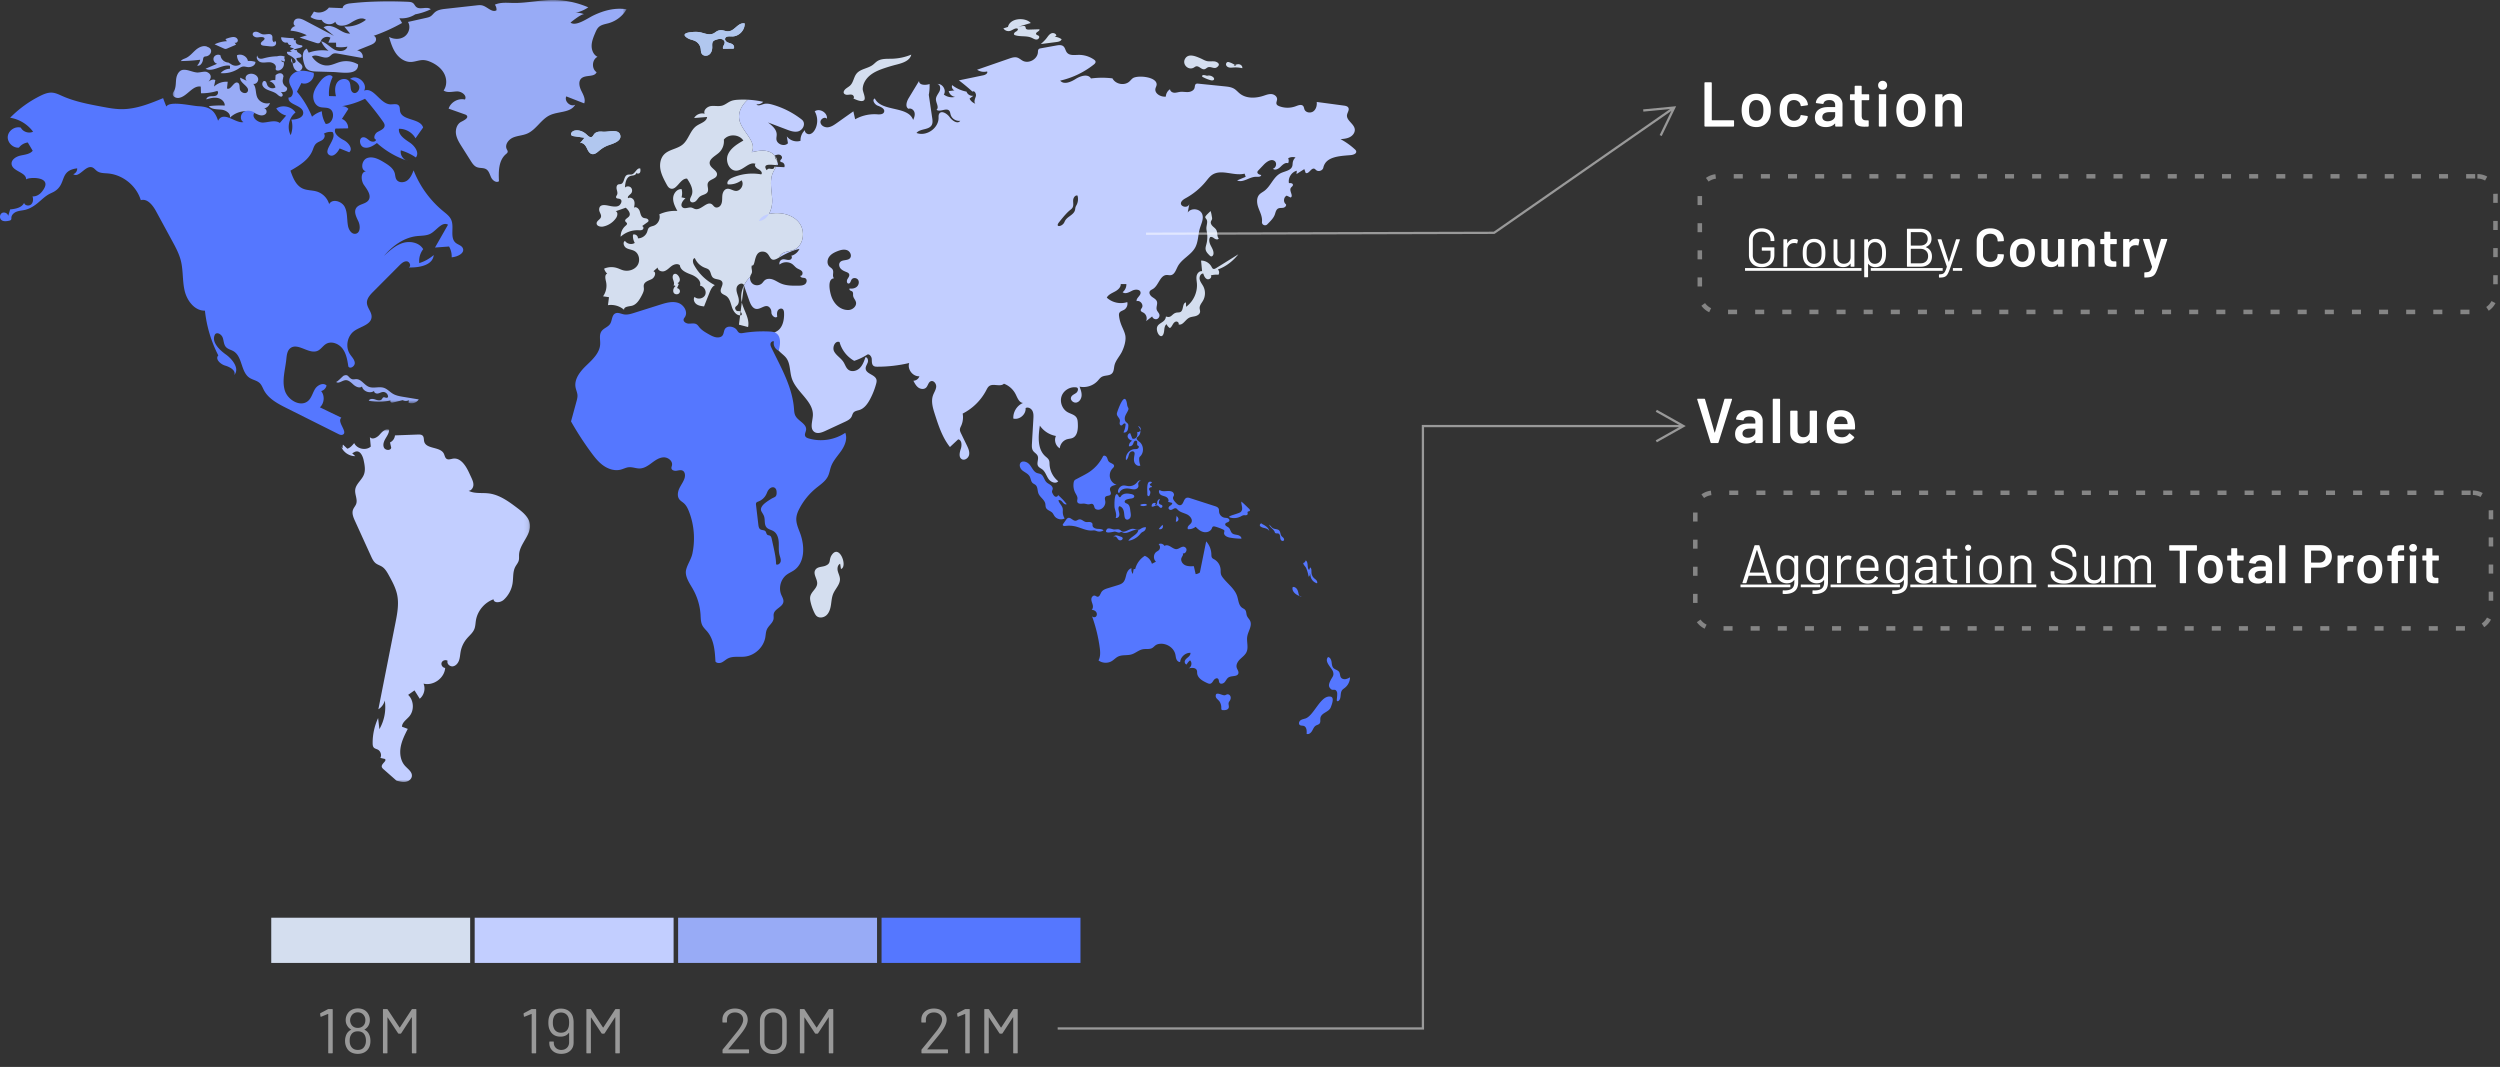 <svg width="553" height="236" xmlns="http://www.w3.org/2000/svg" xmlns:xlink="http://www.w3.org/1999/xlink">
    <rect width="100%" height="100%" fill="#333333" stroke="none"/>
    <defs>
        <path id="a" d="M0 0h100.397v89.212H0z"/>
        <path id="c" d="M0 0h41.92v78.001H0z"/>
    </defs>
    <g fill="none" fill-rule="evenodd">
        <path d="M137.172 29.794c-.445-1.365-2.723-.529-3.863-.662-.675-.079-1.457-.008-1.876.527-.175.223-.286.525-.547.636-.395.167-.788-.21-1.097-.507-.737-.71-1.819-1.152-2.801-.861-.437.129-.878.641-.583.987.127.148.338.186.53.214.79.114 1.579.23 2.368.345l-.994 1.196c.609-.21 1.171.418 1.448.998.278.582.575 1.285 1.207 1.412.62.125 1.162-.393 1.647-.803a6.6 6.6 0 0 1 1.749-1.06c.917-.375 3.311-.891 2.812-2.422m17.364-22.709c1.119.15 1.896.684 2.976.426.695-.166.91-.74 1.808-.826.845-.079 1.35.458 2.272.14 1.116-.385 1.78-1.855 3.126-1.65.087 1.513-1.31 2.94-2.825 2.885-.568-.02-1.35-.09-1.494.46-.096.365.228.714.572.866.345.153.739.2 1.052.41.313.211.5.694.234.962l-2.299.032c-.215-.434.328-.884.338-1.368.008-.402-.374-.726-.77-.794-.396-.067-.798.057-1.179.184-.194.065-.395.136-.543.279-.342.334-.26.89-.257 1.368.003.61-.2 1.256-.685 1.624-.486.367-1.286.33-1.62-.179-.23-.35-.193-.805-.266-1.219a2.262 2.262 0 0 0-1.179-1.595c-.52-.267-1.133-.322-1.637-.62-2.286-1.343 1.506-1.5 2.376-1.385" fill="#B1C7EF"/>
        <path d="M137.172 29.794c-.445-1.365-2.723-.529-3.863-.662-.675-.079-1.457-.008-1.876.527-.175.223-.286.525-.547.636-.395.167-.788-.21-1.097-.507-.737-.71-1.819-1.152-2.801-.861-.437.129-.878.641-.583.987.127.148.338.186.53.214.79.114 1.579.23 2.368.345l-.994 1.196c.609-.21 1.171.418 1.448.998.278.582.575 1.285 1.207 1.412.62.125 1.162-.393 1.647-.803a6.6 6.6 0 0 1 1.749-1.06c.917-.375 3.311-.891 2.812-2.422m17.364-22.709c1.119.15 1.896.684 2.976.426.695-.166.91-.74 1.808-.826.845-.079 1.35.458 2.272.14 1.116-.385 1.78-1.855 3.126-1.65.087 1.513-1.31 2.94-2.825 2.885-.568-.02-1.35-.09-1.494.46-.096.365.228.714.572.866.345.153.739.2 1.052.41.313.211.5.694.234.962l-2.299.032c-.215-.434.328-.884.338-1.368.008-.402-.374-.726-.77-.794-.396-.067-.798.057-1.179.184-.194.065-.395.136-.543.279-.342.334-.26.89-.257 1.368.003.61-.2 1.256-.685 1.624-.486.367-1.286.33-1.62-.179-.23-.35-.193-.805-.266-1.219a2.262 2.262 0 0 0-1.179-1.595c-.52-.267-1.133-.322-1.637-.62-2.286-1.343 1.506-1.5 2.376-1.385" fill="#B1C7EF"/>
        <path d="M251.719 94.242c.235.033.47.21.569.463.173.443-.312 1.04-.736.822.054.38.068.79-.12 1.123-.19.333-.648.538-.973.334l-.448-1.152c-.419-.034-.69.518-.535.909.154.39.562.616.959.757a1.33 1.33 0 0 0-.723 1.212c.33.06.689-.1.864-.385.118-.19.155-.42.274-.61.12-.188.384-.324.564-.193.176.129.14.394.12.61-.02.218.068.508.285.5.184.17.051.503-.172.617-.223.113-.488.088-.738.107-1.141.085-2.062 1.297-1.838 2.42.294-.163.434-.506.528-.829.093-.323.173-.67.409-.91s.693-.297.881-.019c.117.173.09.401.055.606-.092.552-.201 1.133-.01 1.659.19.526.816.939 1.315.689a4.038 4.038 0 0 1-.264-1.483.762.762 0 0 1 .058-.326c.049-.102.136-.18.216-.26.845-.858.729-2.46-.232-3.186-.306-.231-.732-.553-.549-.89.054-.099.151-.164.237-.236.384-.318.591-.835.534-1.33-.044-.382-.263-.748-.53-1.02m-4.572-3.134c-.05.148-.103.3-.1.458.01.539.631.905.677 1.442.018.214-.06.425-.059.64 0 .214.132.462.347.464.185.002.314-.173.446-.303.133-.13.38-.212.483-.059.046.068.041.157.033.239a5.029 5.029 0 0 1-.46 1.661c.308.123.671-.077.843-.363.172-.285.2-.632.225-.964.01-.166.022-.338-.045-.49-.1-.229-.348-.351-.51-.54-.305-.354-.273-.89-.103-1.324.17-.433.454-.813.626-1.245a.692.692 0 0 0 .064-.353c-.018-.124-.093-.232-.147-.344-.136-.28-.15-.6-.21-.906-.519-2.668-1.948 1.519-2.11 1.987m48.55 63.757c0 .058 0 .12.032.17.078.122.272.074.384-.019.647-.53.255-1.663.752-2.337.165-.222.41-.368.626-.54a3.044 3.044 0 0 0 1.133-2.314c-.32.174-.65.35-1.01.401-.361.051-.767-.051-.982-.345-.265-.361-.177-.892-.428-1.263-.29-.427-.915-.488-1.263-.87-.32-.35-.327-.87-.4-1.339-.072-.467-.313-1-.782-1.066-.928 1.065.895 2.4 1.131 3.308.227.872-.222 1.115-.57 1.847-.364.761-.606 1.362.116 1.953.464.38.847-.2 1.251.504.233.405.015 1.46.01 1.91m-6.944 4.07c-.374.123-.785.177-1.098.417-.313.24-.454.767-.148 1.015.236.19.585.113.873.206.646.206.706 1.085.639 1.76.453.194.945-.202 1.195-.626.25-.424.423-.934.841-1.193.273-.169.63-.215.833-.464.285-.351.096-.877.202-1.317.264-1.102 1.852-1.198 2.276-2.273.294-.747.833-2.21-.05-2.364-2.208-.386-3.651 4.206-5.563 4.839m-18.604-2.362c-.005.17-.01.377.136.465.059.035.129.04.198.045.498.034 1.128-.032 1.299-.502.137-.378-.123-.815.017-1.192.046-.124.132-.228.205-.339.182-.277.288-.622.2-.941-.09-.319-.415-.58-.74-.517-.178.034-.329.154-.504.2-.562.148-2.174-1.055-2.035.293.044.423.627.755.842 1.1.258.412.397.9.382 1.388m-1.583-27.654.227-.15m-11.229-8.012c-.215-.452-.85-.64-1.276-.378.372.31.407.944.073 1.294-.171.18-.409.278-.605.429-.646.5-.674 1.61-.054 2.143l-.9.467a2.656 2.656 0 0 0-1.577-1.761 4.87 4.87 0 0 0-2.111 2.896l-.362.063-.166 1.052a1.617 1.617 0 0 1-.29-1.264c-.626.125-.979.79-1.15 1.406-.173.614-.276 1.294-.728 1.744-.332.33-.798.479-1.245.616l-2.058.63c-.566.175-1.182.386-1.488.893-.247.411-.407 1.068-.882 1.01-.2-.024-.358-.19-.554-.239-.405-.102-.767.344-.784.761-.017.417.18.808.287 1.212.11.402.1.9-.228 1.157.38.024.773.173.998.48.225.31.224.792-.066 1.04-.29.248-.839.106-.905-.27a33.807 33.807 0 0 1 1.756 7.041c.136.981.215 2.038-.26 2.907.825.623 2.032.688 2.922.158.498-.297.892-.755 1.414-1.01.908-.444 2.01-.187 2.977-.48.887-.267 1.608-.982 2.52-1.143.689-.12 1.455.078 2.058-.275.284-.166.493-.439.767-.622.306-.206.68-.29 1.048-.31 1.464-.084 2.963.923 3.293 2.35.082.358.097.733.238 1.072.14.338.46.644.825.61.091-1.118 1.154-2.067 2.276-2.032.054.36-.205.69-.479.93-.273.24-.593.457-.735.792-.143.336.016.827.38.853.184-.348.438-.658.741-.908.571.508.302 1.628-.437 1.821.71-.21 1.714-.28 1.952.42.067.198.045.414.065.622.105 1.082 1.237 1.715 2.229 2.162.201.09.417.183.635.147.375-.064.575-.46.793-.772.218-.311.665-.583.952-.333.247.217.145.645.34.91.266.357.858.166 1.148-.172.291-.338.464-.79.84-1.028.701-.442 1.973-.097 2.18-.9.113-.436-.255-.838-.374-1.273-.187-.679.252-1.372.755-1.864.504-.493 1.111-.918 1.41-1.555.5-1.067-.024-2.335.177-3.495.202-1.164 1.123-2.322.64-3.4-.189-.424-.574-.742-.733-1.177-.154-.42-.09-.931-.376-1.275-.182-.219-.465-.318-.695-.484-.764-.552-.785-1.652-1.077-2.547-.532-1.631-2.063-2.692-3.12-4.042-.196-.25-.38-.518-.463-.824-.098-.354-.054-.732-.083-1.099a2.799 2.799 0 0 0-1.39-2.178c-.17-.096-.358-.18-.477-.335-.17-.22-.16-.523-.17-.801a4.522 4.522 0 0 0-1.15-2.854l-1.393 6.89c-.269.206-.597.333-.934.363l-.402-1.76c-.662.033-1.357.061-1.953-.231-.594-.293-1.03-1.023-.763-1.63.145-.332.474-.7.258-.99.593.222 1.11-.74.675-1.201-.683-.726-1.43.326-2.134.288-.873-.046-1.655-1.27-2.595-.717m2.698-6.7-.17 1.316c.291.097.593-.217.584-.523-.008-.306-.229-.567-.474-.751m-2.753 1.734a7.427 7.427 0 0 0-1.12 1.19c.249.122.577.057.76-.15a.658.658 0 0 0 .058-.774m23.605-.05c.143.646.957.96 1.197 1.598.03.079.052.163.107.226.167.189.483.063.72.144.247.084.359.37.39.63.033.259.021.536.15.762.13.227.483.35.651.15.136-.159.063-.41-.071-.57-.135-.16-.32-.273-.444-.441-.262-.358-.196-.898-.505-1.216-.313-.323-.845-.257-1.26-.434-.413-.176-.61-.599-.935-.849m8.184 9.642c.247.602.426 1.232.531 1.874.298-.17.381-.624.163-.888.214.19.216.512.265.793a2.01 2.01 0 0 0 1.436 1.564c.11-.216.019-.488-.137-.675-.156-.187-.367-.319-.543-.486a1.805 1.805 0 0 1-.553-1.223c-.017-.413.058-.936-.303-1.136l-.188.536c-.103-.011-.172-.114-.212-.21-.25-.598.003-1.456-.562-1.89-.088.265-.257.54-.55.576-.003.43.485.755.653 1.165m-1.755 5.362c-.067-.307-.175-.615-.379-.855-.204-.24-.519-.402-.83-.36-.268.588.197 1.258.729 1.622.375.257.802.42 1.225.566-.534.09-.655-.566-.745-.973m-7.86-14.346c.274.09.565.132.834.24.269.108.525.303.605.58a.741.741 0 0 0-.004-.038c-.095-.74-.849-1.204-1.517-1.553-.088-.046-.18-.097-.228-.185-.029-.054-.923.549.31.956m-7.42-2.354c.052.08.149.115.24.14a3.194 3.194 0 0 0 2.283-.235c.224-.116.443-.26.694-.287.164-.017.33.019.495 0 .164-.016.34-.11.372-.272.03-.16-.087-.344.007-.475.099-.138.34-.085.45-.214.121-.145-.024-.356-.161-.485-.56-.528-1.102-1.098-1.7-1.577-.054.755.496 1.623-.093 2.27-.343.375-2.766.858-2.587 1.135m-14.083-5.711c-.45.034-.94.022-1.293-.26-.332.278-.114.854.252 1.084.366.23.824.27 1.204.478.38.207.665.731.389 1.065l.913.236c.07.287-.254.492-.5.655-.245.162-.445.562-.19.709.12.254.498.213.744.078.246-.134.51-.328.778-.245.174.053.292.21.42.34.538.548 1.359.68 2.049 1.017.689.338 1.312 1.156.939 1.827-.142.255-.396.422-.589.64-.192.218-.318.554-.153.793a2.485 2.485 0 0 0 1.701-.532c.488.524 1.065 1.011 1.764 1.163.7.152 1.536-.135 1.809-.797.054-.13.09-.28.2-.37.153-.126.38-.084.572-.03.588.166 1.162.38 1.716.638.106.049.218.107.268.213.072.153-.016.328-.04.495-.088.62.678.978 1.295 1.087.836.148 1.684.225 2.534.228.028-.425-.432-.716-.848-.81-.417-.094-.883-.107-1.2-.392-.373-.337-.408-.947-.8-1.262-.293-.236-.81-.393-.731-.76.085-.395.778-.344.911-.725.083-.236-.122-.486-.356-.574-.233-.088-.492-.072-.737-.118a1.502 1.502 0 0 1-1.181-1.288c-.024-.235.008-.483-.088-.7-.145-.327-.523-.469-.863-.579l-5.433-1.751c-.26-.084-.543-.168-.801-.078-.695.244-.647 1.493-1.371 1.625-.376.068-.71-.232-.973-.508-.258-.271-.63-.66-.664-1.057-.023-.272.255-.51.229-.75-.102-.925-1.162-.84-1.876-.785m-4.028.592c-.005.123-.008.252.048.361.056.109.191.188.304.139.084-.038.127-.131.162-.216.115-.276.229-.592.1-.86-.057-.122-.159-.22-.204-.347-.131-.376.325-.582.619-.552-.07-.477-.475-.14-.476-.658 0-.078.895-.421.15-.546-.972-.164-.68 2.047-.703 2.68m1.878 2.075a.652.652 0 0 0-.7.08.652.652 0 0 0-.197.677c.441.112.888-.41 1.31-.238.276.113.417.494.715.51.254.013.434-.344.271-.54-.136-.166-.396-.164-.562-.3-.3-.25-.114-.733.091-1.065-.335-.073-.586.32-.63.662-.02.15-.022.307-.092.441-.07.135-.236.236-.372.172m-1.729-.166a2.688 2.688 0 0 0-1.347.03c-.078.022-.17.066-.175.148-.003.088.096.14.18.163.42.114.88.066 1.268-.132a.329.329 0 0 0-.447-.176m-6.704.716c.166.75.517 1.532.245 2.25.3.137.663-.118.764-.433.102-.314.022-.656-.056-.977-.077-.322-.152-.665-.04-.977.026-.072.07-.147.145-.164a.228.228 0 0 1 .11.01c.41.117.688.505.817.91.128.405.138.836.195 1.256.036.263.11.549.329.696.362.242.878-.082 1.014-.496s.026-.863-.032-1.295c-.081-.6-.126-1.323-.656-1.614-.219-.12-.524-.173-.594-.413-.086-.286.254-.507.54-.591a5 5 0 0 1 .798-.165c.32-.04.738-.131.77-.453.035-.335-.389-.503-.72-.559-.4-.068-.807-.136-1.209-.083-.401.051-.805.242-1.018.587-.045.073-.087.157-.166.19-.111.045-.237-.038-.302-.138-.066-.101-.099-.221-.174-.315-.867-1.072-.825 2.483-.76 2.774m5.567-5.852.226-.076c-.16-.106-.379-.073-.536.039-.157.112-.269.275-.397.418a2.189 2.189 0 0 1-1.797.709c-.418-.038-.835-.196-1.247-.117-.506.098-.888.549-1.037 1.042-.076.248-.004.625.255.605.143-.443.546-.769.99-.91.445-.14.924-.117 1.383-.035.36.065.722.166 1.085.119.362-.048.731-.296.775-.658.032-.264-.109-.546.004-.786.098-.209.375-.394.266-.596-.119.023.148.223.03.246m-11.374 5.127c.456.007.92-.41 1.23.283.076.171.091.368.186.532.179.311.594.408.949.354.843-.127 1.497-1.003 1.38-1.848-.046-.337-.184-.727.038-.986.275-.324.897-.157 1.13-.512.224-.342-.138-.771-.137-1.179.002-.648.833-.9 1.477-.962a2.25 2.25 0 0 1-1.452-1.557c-.18-.718.03-1.523.54-2.06.147-.152.324-.304.349-.514.063-.53-.76-.614-1.137-.993-.245-.247-.285-.627-.445-.937-.159-.31-.6-.548-.84-.294a8.98 8.98 0 0 1-3.066 3.515c-.524.35-1.083.644-1.642.937l-1.279.672c-.11.058-.224.118-.31.209-.136.142-.188.344-.22.539a3.671 3.671 0 0 0 .363 2.267c.205.394.491.782.48 1.227-.007.271-.125.554-.02.804.177.425.777.385 1.234.336.427-.045.874.162 1.192.167m5.61 7.188c.167-.188.49-.07.655.119.166.19.27.441.484.573a.602.602 0 0 0 .703-.065c.11-.102.18-.265.124-.403-.058-.139-.216-.203-.359-.254l-.416-.146c-.243-.086-.498-.173-.753-.138-.255.035-.508.233-.512.491m.286-1.34c.397.007.785.32 1.157.183.094-.034.18-.097.28-.106.124-.01.237.063.35.115 1.089.503 2.34-.933 3.458-.496-.26 1.06-1.661 1.394-2.213 2.336a4.15 4.15 0 0 0 2.482-1.342c.174-.196.332-.411.553-.55.126-.081.269-.134.395-.216a1.01 1.01 0 0 0 .447-.9 1.854 1.854 0 0 0-.935.23c-.21.116-.403.276-.638.33-.39.088-.778-.137-1.175-.193-.837-.118-1.643.755-2.406.61-.3-.057-.456-.395-.838-.492-.31-.078-.802.055-1.152.005-.39-.055-1.196-.451-1.49-.035-.87 1.227 1.51.516 1.725.52m-10.698-2.68-.687.959c-.05.069-.1.144-.1.229.002.238.341.272.577.24a6.085 6.085 0 0 1 2.236.11c1.231.296 2.404.982 3.668.902.192-.012.385-.042.575-.013.205.03.393.127.592.186.46.137.978.06 1.378-.204-.341-.328-.873-.304-1.345-.34-.471-.034-1.032-.25-1.089-.72-.015-.127.011-.258-.021-.382-.068-.265-.372-.396-.644-.412-.272-.016-.548.045-.816-.007-.452-.086-.798-.505-1.246-.567-.454-.063-.654.283-1.02.3-.756.036-1.352-1.266-2.058-.28m-8.862-12.691c1.099.438 1.284 1.862 2.245 2.352.31.158.682.156.988.322.638.346.724 1.242 1.235 1.758.256.259.603.405.897.62.294.214.551.555.487.914-.031.17-.132.325-.148.498-.02.207.086.403.188.584.136.24.292.499.551.593.26.095.623-.105.568-.375a13.041 13.041 0 0 1 1.934 2.03c-.312.2-.687-.134-.911-.43-.223-.297-.615-.62-.915-.4.176.659.815 1.129.945 1.798.054.276.014.562.02.844.012.478.159.952.42 1.352-.734.402-1.752.172-2.242-.507-.173-.24-.285-.525-.487-.742-.41-.44-1.145-.556-1.4-1.1-.134-.286-.097-.62-.162-.928-.191-.903-1.197-1.415-1.524-2.278-.23-.609-.124-1.383-.604-1.824-.204-.189-.485-.278-.686-.47-.378-.358-.378-.955-.622-1.413-.317-.594-.992-.88-1.534-1.28-1.133-.834-.804-2.541.757-1.918" fill="#57F" fill-rule="nonzero"/>
        <path d="M171.927 35.744c-.01-.477-.212-.922-.523-1.295m.248 2.445a4.28 4.28 0 0 0 .145-.363m-8.344 35.288c.673.172 1.347.347 2.02.523.436-1.973-1.109-3.812-1.455-5.8-.202-1.155.03-2.332.544-3.388m102.945-46.187a4.096 4.096 0 0 0-1.139-.353c-.208-.033-.517.052-.466.258.022.088.108.142.189.185.54.293 1.114.524 1.707.685.274.074.655.081.747-.187.065-.188-.072-.386-.226-.512a1.523 1.523 0 0 0-1.369-.28m6.52-2.155a4.679 4.679 0 0 0-1.592-.853.778.778 0 0 0-.254-.044c-.309.013-.503.397-.404.69.1.293.401.477.705.535.303.059.615.016.924-.005a6.59 6.59 0 0 1 1.936.154c.12-.405-.28-.814-.699-.87-.419-.057-.829.128-1.212.309m-8.776.417c.148-.089.283-.205.449-.253.661-.192 1.228.784 1.897.625.284-.067.484-.324.756-.427.636-.243 1.346.423 1.949.013.788-.535.449-.993-.171-1.235-.569-.222-1.45.011-2.09-.172-.473-.136-.884-.398-1.334-.59-1.055-.451-2.728-1.207-3.446.154-.646 1.224.786 2.608 1.99 1.885m-30.433-7.038c-.019-.498-.707-.716-1.157-.503-.45.214-.722.671-1.027 1.065-.367.472-.81.877-1.252 1.28l3.481-.45c.449-.057.986-.186 1.12-.618-.45-.307-.976-.5-1.518-.56m-10.35-2.16-1.017.325a1.37 1.37 0 0 0 1.507.549c.574-.177 1.133-.738 1.672-.473.139.258-.179.515-.436.656-.258.141-.533.476-.323.682.051.05.12.075.188.096 1.181.38 2.53.057 3.66.57.355.16.7.406 1.09.39.391-.018.757-.511.487-.794-.176-.185-.534-.188-.605-.433-.128-.45.931-.63.724-1.05l-2.298.07c-.26.01-.579-.016-.692-.25-.064-.134-.039-.303-.128-.42-.107-.146-.32-.142-.5-.123l-1.214.122c.886-.09 2.046-.56 2.935-.776-1.18-1.335-4.59-1.173-5.05.86m-31.804 16.176c.412-.482-.332-1.828-.323-2.45.017-1.185.714-2.283 1.634-3.032.919-.749 2.043-1.197 3.167-1.576a35.459 35.459 0 0 1 2.68-.79c1.344-.34 2.967-.847 3.254-2.203-1.353.56-2.808.87-4.27.909-1.117.03-2.325-.072-3.257.543-.359.238-.648.568-.994.825-1.101.817-2.726.863-3.586 1.93-.621.772-.683 1.912-1.391 2.605-.456.446-1.153.68-1.4 1.266a.614.614 0 0 0-.055.306c.038.352.465.52.819.51.354-.011.719-.122 1.055-.01.335.113.554.613.266.818.53.237 1.915.916 2.4.349m76.621 24.554c-.26.266-.994.903-1.16 1.242-.09.186.104.373.225.542.387.54.037 1.277.013 1.94-.014.358.074.711.13 1.065.13.823.09 1.674-.117 2.483-.101.392-.242.79-.187 1.191.075.55.498.98.898 1.366.084.082.175.167.29.194.297.07.528-.28.555-.585.058-.647-.321-1.24-.613-1.82-.293-.579-.498-1.315-.128-1.848.314-.17.673.102.964.31.291.208.794.309.928-.023-.43-.488-.216-1.278-.516-1.855-.179-.345-.519-.57-.799-.84-.28-.269-.521-.655-.413-1.028.062-.214.232-.39.266-.612a1.04 1.04 0 0 0-.024-.347c-.086-.465-.143-.944-.312-1.375M257.52 73.1c.052-.51.106-1.106.537-1.385.139.354.398.66.725.854.295-.171.455-.496.627-.79.172-.294.407-.596.742-.65.336-.056.714.32.537.61.877.346 1.46-.932 2.274-1.408.429-.251.95-.27 1.432-.393s.99-.43 1.06-.923c.039-.288-.084-.574-.093-.864-.02-.62.455-1.127.76-1.667a3.344 3.344 0 0 0 .064-3.118c-.268-.522-.68-.982-.813-1.554-.133-.572.199-1.319.786-1.31.162.499.38 1.059.871 1.246.49.186 1.147-.437.792-.824a4.729 4.729 0 0 1 1.7-.148.94.94 0 0 0-.128-1.173c1.8-.627 3.348-1.866 4.535-3.357l-4.92 3.057c-.195.12-.426.246-.64.164-.194-.074-.288-.288-.386-.471a2.615 2.615 0 0 0-2.309-1.356l.228 2.352c-.559-.102-1.064.424-1.194.977-.13.553 0 1.128.047 1.695.164 1.988-.777 4.034-2.395 5.202l-.02-.964c-.855.125-.463 1.72-1.232 2.113-.217.11-.474.09-.715.115-1.206.126-1.186 1.366-2.49.872-.129 1.582-2.14 1.303-1.995 2.896.122 1.346 1.39 2.373 1.613.202M150.148 62.843l-.287-.238c.297-.071.495-.38.513-.685.017-.305-.114-.602-.285-.855-.206-.305-.561-.59-.908-.47-.441.152-.449.778-.301 1.22.148.443.358.96.088 1.341a.507.507 0 0 1 .468.135c-.642.412-.793 1.722.156 1.798.946.077 1.132-1.14.174-1.36.019-.06.391-.878.382-.886m-17.613-16.476c-.004.575.55 1.093.397 1.646-.151.547-.925.795-.958 1.36-.037.633.843.861 1.464.735a4.577 4.577 0 0 0 2.848-1.903c.32-.474.446-1.289-.095-1.478l2.221-.78c.583.496 1.208 1.331.728 1.926-.31.383-1.038.65-.818 1.09.09.18.327.27.37.467.043.208-.155.379-.317.515a3.097 3.097 0 0 0-1.088 2.421 5.514 5.514 0 0 1 3.932-1.44c.335.014.71.047.966-.17.256-.216.143-.773-.188-.719l1.203-.864c.09-.064.185-.134.229-.237.103-.239-.13-.5-.377-.585-.247-.084-.523-.072-.76-.182-.522-.246-.61-.93-.79-1.478-.18-.548-.824-1.104-1.267-.734.112-.527.22-1.093.012-1.59-.208-.496-.872-.834-1.304-.514-.251-.371.33-.715.634-1.044.332-.357.325-.979-.02-1.324-.346-.344-.976-.343-1.314.009.046-1.015.261-2.264 1.228-2.574.267-.085.556-.08.82-.17.265-.09.517-.332.473-.609.046.324.568.34.762.078.193-.262.153-.624.103-.946-.754-.217-1.079 1.053-1.825 1.293-.343.11-.736-.02-1.069.118-.789.33-.576 1.798-1.4 2.026-.194.053-.41.017-.595.097-.375.16-.416.679-.326 1.077.092.398.253.826.08 1.196-.094.203-.288.405-.21.615.103.277.511.202.79.301.703.25.32 1.075-.045 1.4-.455.409-1.224.302-1.762.227-.806-.113-2.722-.817-2.732.744m44.276 2.952c-1.414-1.864-4.045-2.45-6.35-2.056-.124.021-.249.047-.373.073.519-.901.757-2.062.725-3.103-.067-2.03-.668-4.164.156-6.024.197-.445.477-.87.683-1.315-.13-.01-.258-.015-.388-.02.088.222-.135.47-.373.496-.575.062-.808-.315-1.305.275-1.119-1.631 1.217-1.15 2.211-1.113.068-.197.115-.4.13-.612a.969.969 0 0 0 0-.176c-.212-.42-.58-.844-.523-1.295a3.096 3.096 0 0 0-1.616-1c-1.145-.29-2.351-.036-3.507.223 1.228-2.346-2.129-4.511-2.72-7.095-.382-1.679.52-3.346 1.845-4.522-.673-.031-1.352-.031-2.025 0-.6.031-1.212.088-1.76.326-.638.274-1.167.767-1.83.968-.813.244-1.698 0-2.543.114-.844.12-1.73.943-1.372 1.71-.86-.275-1.89.14-2.326.937l2.86-.233c-.105 1.041-1.43 1.357-2.295 1.943-1.446.978-1.771 3.045-3.119 4.158-1.201.995-3.02 1.062-4.101 2.192-.814.849-1.016 2.144-.809 3.304.213 1.16.778 2.217 1.337 3.253.202.383.435.787.833.953 1.414.585 2.202-2.295 3.725-2.17.75 1.123 1.527 2.501.989 3.739-.176.42-.497.891-.253 1.274.248.389.864.27 1.206-.036.337-.31.544-.746.912-1.02.538-.405 1.393-.425 1.693-1.026.295-.596-.186-1.352.063-1.968.347-.844 1.812-.855 1.999-1.75.207-.974-1.321-1.436-1.575-2.394-.29-1.092 1.104-1.766 1.958-2.501a3.42 3.42 0 0 0 1.14-2.942c1.036-1.331 3.408-1.218 4.314.207-1.373.787-2.838 1.683-3.429 3.149-.585 1.47.331 3.584 1.911 3.507 1.544-.073 2.797-2.078 4.227-1.503-.409.332.119.943.596 1.166.476.228 1.035.797.647 1.16a11.143 11.143 0 0 0-6.47.777c-.584.264-1.252.87-.931 1.43a4.458 4.458 0 0 0 3.045-.897c.689.912-.202 2.47-1.336 2.342-.674-.073-1.3-.611-1.953-.435-.595.16-.89.839-.953 1.45-.072.705.047 1.44-.321 2.077-.171.31-.476.533-.829.58-.637.078-.787-.45-1.16-.71-1.108-.771-2.377 1.383-3.688 1.057-.29-.068-.544-.264-.839-.326-.647-.135-1.403.373-1.932-.021-.663-.497-.016-1.518.622-2.046-.296-.068-.586-.13-.881-.197.166-.59.176-1.222.02-1.813-1.004-.093-1.828.953-1.874 1.963-.047 1.016.45 1.963.932 2.854a8.42 8.42 0 0 0-3.994.757c.317.973-.253 2.149-1.216 2.512-.39.144-.855.191-1.125.507-.202.238-.243.56-.347.85-.284.844-1.154 1.455-2.046 1.434.063-.543-.585-1.02-1.087-.813a3.05 3.05 0 0 0 .399 1.828c-.684.451-1.72.239-2.17-.45-.55.327-.264 1.238.28 1.57.553.33 1.238.357 1.802.662 1.072.586 1.352 2.17.678 3.19-.673 1.016-2.081 1.41-3.252 1.057-.415-.124-.803-.326-1.212-.46-.943-.317-2-.275-2.906.124.119.425.357.813.684 1.103-.606.223-.425 1.103-.275 1.73a4.078 4.078 0 0 1-.647 3.289c.435.062.875.124 1.31.191-.073.586-.15 1.176-.228 1.767a4.456 4.456 0 0 1 3.574 1.025c-.093-.668.927-.74 1.595-.865 1.14-.212 1.818-1.362 2.347-2.393.212-.419.43-.859.434-1.325.006-.311-.082-.622-.015-.917.166-.74 1.082-.959 1.756-1.3.674-.347 1.088-1.518.357-1.725.321-.28.642-.555.963-.834-.035.658.85 1.015 1.472.803.626-.213 1.072-.746 1.606-1.135.533-.383 1.325-.605 1.817-.165.13 1.144 1.45 1.662 2.528 2.072 1.077.409 2.3 1.362 1.917 2.45.911.103 1.533 1.232 1.139 2.066-.393.823-1.668 1.052-2.326.414-.357.482-.098 1.223.384 1.585.481.363 1.108.451 1.709.523.393-1 .787-1.999 1.186-2.993.26-.668.575-1.394 1.212-1.715a10.84 10.84 0 0 1-4.646-4.532c-.27-.507-.352-1.346.212-1.45a3.965 3.965 0 0 0 2.207 2.134c.31.119.647.207.89.44.477.451.41 1.295.902 1.735.585.513 1.714.26 2.051.953.342.71-.59 1.554-.27 2.274.192.43.725.555 1.12.813.802.529 1.01 1.59 1.304 2.502.301.917 1 1.917 1.953 1.802.518-.03.067-1.01-.46-.932-.249.036-.508-.047-.637-.259-.369-.58.046-.756.3-1.01.487-.481.419-1.28.222-1.932-.197-.653-.486-1.33-.331-1.994.155-.663 1.046-1.175 1.533-.694l.078.228a7.221 7.221 0 0 1 1.378-1.927c.02-.119.056-.233.108-.342.083-.176.197-.336.254-.523.16-.533-.212-1.14.015-1.646.891.294.317-3.047 2.311-3.062 2.045-.015 1.227 2.72 3.413 1.476.124-.067.249-.14.373-.207.104-.347.332-.679.637-.865.751-.472 1.71-.46 2.533-.793 2.165-.875 2.636-4.08 1.227-5.946m5.758 75.834c1.381-.555.693-1.276 1.388-2.347 1.708-2.63 3.638 2.568 2.065 3.06l-.18-1.163c-.554.249-.673 1-.532 1.59.14.591.456 1.143.487 1.75.06 1.214-1.002 2.157-1.48 3.274-.33.768-.379 1.622-.503 2.448-.125.827-.353 1.686-.946 2.274-.592.59-1.647.782-2.258.21-.197-.185-.33-.427-.45-.67a10.85 10.85 0 0 1-.85-2.371c-.1-.429-.172-.877-.072-1.304.243-1.04 1.434-1.707 1.519-2.77.083-1.039-.938-2.098-.439-3.012.45-.822 1.506-.67 2.25-.97" fill="#D4DEEF"/>
        <path d="M167.882 48.884c.984-.072 1.719-.694 2.206-1.548-.932.222-1.848.678-2.206 1.548m4.045-13.14a.969.969 0 0 1 0 .176 2.412 2.412 0 0 1-.13.611c.083.005.16.005.223 0 .124-.264.047-.523-.093-.787m66.23 9.562c-.088.17-.196.341-.253.528-.062.207-.062.43-.114.637-.156.621-.73 1.025-1.248 1.403-.363.26-.72.55-.939.938-.087.16-.15.336-.248.497-.512.865-2.05 1.042-1.082-.166.596-.75 1.486-1.854 2.227-2.507.254-.222.564-.409.736-.699.28-.476.124-1.072.144-1.62.016-.55.436-1.208.964-1.052.197.668.13 1.414-.186 2.04m-48.621 18.113c-.42.378-1.025.482-1.584.394-.135.114-.037.347.113.44.15.093.337.12.467.244.233.222.14.605.175.922.068.517.508.91.628 1.414.212.906-.767 1.74-1.7 1.745-1.947.015-3.314-1.564-3.817-3.263-.29-.969-.844-3.605.648-3.755-.451-.59.02-1.243-.26-1.876-.154-.341-.538-.507-.797-.781-.518-.55-.44-1.477 0-2.093.44-.617 1.144-.979 1.849-1.253.69-.27 1.466-.477 2.144-.197.684.28 1.093 1.248.585 1.782-.549.575-1.672.243-2.175.865-.315.383-.206.989.11 1.372.32.384.797.596 1.258.777.258.104.538.223.642.477.16.378-.166.761-.373 1.113-.202.357-.161.98.249.98.399-.006.46-.57.683-.902.312-.466 1.114-.394 1.424.078.306.466.146 1.144-.27 1.517m110.45-29.974c-.042-.176-.182-.315-.322-.44a15.094 15.094 0 0 0-3.139-2.222c.715-.062 1.456-.13 2.093-.472.637-.336 1.15-1.02 1.057-1.735-.161-1.222-1.891-1.931-1.715-3.149.083-.549.56-1.103.3-1.595-.181-.337-.616-.425-.999-.476-2-.27-3.998-.54-6.003-.803.088.761-.124 1.61-.74 2.072-.622.455-1.669.305-1.964-.404-.099-.249-.109-.539-.28-.751-.357-.456-1.077-.192-1.626.02a5.14 5.14 0 0 1-3.698-.005c-.228-.093-.476-.218-.57-.446-.14-.336.094-.704.114-1.066.031-.622-.61-1.104-1.233-1.16-.616-.052-1.217.196-1.813.388-1.724.56-3.77.632-5.19-.497-.419-.332-.766-.756-1.217-1.041-.637-.405-1.418-.487-2.17-.565l-5.79-.59c-.187-.021-.4-.031-.555.077-.248.182-.206.56-.29.855-.155.575-.808.875-1.398.917-.596.041-1.197-.099-1.787-.032-.44.047-.87.213-1.31.187-.446-.026-.927-.336-.917-.777a2.043 2.043 0 0 0-.943 1.637c-1.124.124-2.538-.679-2.294-1.787.067-.285.232-.539.259-.829.15-1.802-4.305-2.201-5.31-1.424-.274.212-.486.497-.746.725-1.092.953-3.05.575-3.713-.72a18.736 18.736 0 0 0-4.755.02c-.642-1.087-2.31-.574-3.377.105-1.067.678-2.62 1.346-3.434.377a18.738 18.738 0 0 0 7.417-3.543c.217-.17.456-.403.404-.683-.03-.192-.197-.326-.357-.44a5.83 5.83 0 0 0-3.444-1.03c-.892.02-1.948.18-2.512-.504-.353-.419-.39-1.066-.819-1.413-.41-.332-.995-.254-1.512-.166l-3.44.621c-.176.032-.372.073-.496.203-.162.176-.15.445-.167.688-.098 1.512-2 2.58-3.346 1.875-.419-.222-.777-.575-1.232-.715-.575-.17-1.192.027-1.756.223l-7.122 2.47a2.75 2.75 0 0 0 2.217.38c.223.398-.358.75-.803.843-1.813.378-3.62.756-5.433 1.13a44.474 44.474 0 0 1 3.004 2.496c.466-.326.906.523.73 1.066-.171.545-.497 1.218-.082 1.606a2.294 2.294 0 0 1-1.3-1.123c.289-.213.569-.43.859-.648-.632.13-1.326-.285-1.518-.901a7.498 7.498 0 0 1-3.185-1.445c-.186.435.067 1.004.518 1.165-.425.057-.854.109-1.28.16.14.664.736 1.202 1.41 1.28a2.945 2.945 0 0 1-2.492-.523c.632-.953-.295-2.466-1.434-2.33.652.087.76 1.025.476 1.615-.29.596-.798 1.13-.788 1.787.01.808.762 1.777.135 2.29.762.637 2.181-.524 2.818.233.197.238.217.564.3.86.25.885 1.222 1.501 2.129 1.346-.523.829-1.766.01-2.336-.787-.565-.798-1.838-1.59-2.33-.746-.161.28-.13.616-.13.932-.031 2.305-2.735 4.133-4.884 3.3.818-1.01 2.74-.611 3.366-1.746.254-.466.187-1.036.11-1.56-.255-1.708-.504-3.417-.757-5.127.15-.787.207-1.595.171-2.393-.901.316-2.352.275-2.32-.679-.767 1.27-1.534 2.534-2.3 3.802-.466.762-.819 1.963-.02 2.362.533-.217 1.154.233 1.304.793.155.554-.042 1.144-.295 1.663-1.15-3.18-6.967-1.715-8.48-4.74-.693.27-.06 1.336.639 1.59.704.254 1.667.705 1.408 1.404-.197.549-.953.549-1.533.507a8.725 8.725 0 0 0-4.863 1.098c-.13-.59-.265-1.175-.394-1.76-1.223.864-2.45 1.73-3.673 2.6-.595.42-1.227.855-1.952.932-.726.072-1.56-.362-1.653-1.082-.093-.726.959-1.358 1.425-.798.202-1.326-1.611-2.435-2.699-1.647.72 1.222.74 2.828.042 4.066-.26.46-.658.895-1.176.979-.523.077-1.124-.373-1.016-.891a2.99 2.99 0 0 0-.99 2.361c-1.076.353-2.36-.067-3.029-.989l.249 1.533c-.777.834-2.476.233-2.553-.906-.021-.336.067-.668.067-1.005 0-1.15-1.016-2.004-1.938-2.693 1.379.523 2.767 1.046 4.144 1.569.777.295 1.606.596 2.419.44 1.191-.227 1.958-1.828.901-2.657a18.956 18.956 0 0 0-6.412-3.273c-.668-.191-1.383-.347-2.041-.135-.538.17-1.258.513-1.549.031.54.078 1.12-.13 1.487-.539a20.592 20.592 0 0 0-3.413-.466c-1.326 1.176-2.227 2.844-1.844 4.522.59 2.585 3.947 4.75 2.72 7.096 1.155-.258 2.36-.513 3.506-.222.617.15 1.212.512 1.616 1a.19.19 0 0 1 .005-.078c.342-.115.71-.234 1.062-.135.347.093.632.502.456.823-.12.223-.43.41-.321.637.072.146.264.166.414.213.425.13.663.678.466 1.077-.61-.036-1.223-.067-1.834-.093-.206.445-.486.87-.683 1.316-.824 1.86-.223 3.993-.156 6.023.032 1.041-.206 2.201-.725 3.103.125-.026.25-.052.373-.072 2.305-.394 4.936.19 6.35 2.056 1.41 1.864.938 5.07-1.227 5.946-.824.33-1.782.32-2.533.792-.306.187-.534.518-.637.865 1.399-.793 2.838-1.554 4.418-1.85a2.788 2.788 0 0 1-1.829 1.513c.265.171.176.617-.087.787-.264.171-.611.14-.917.078-.31-.062-.632-.145-.938-.067a.877.877 0 0 0-.585.528.882.882 0 0 0-.078.363.82.82 0 0 0 .041.248c.804-.673 2.088-.694 2.907-.036.315.254.564.586.9.813.374.249.86.363 1.146.715.279.358.082 1.072-.358.979-.015.223.217.384.435.425.218.041.456.026.653.124.456.239.372.974-.026 1.295-.4.32-.953.347-1.466.352-1.346.021-2.74.031-3.973-.518-.58-.254-1.103-.632-1.703-.844-.596-.212-1.322-.233-1.808.176-.228.192-.379.46-.596.668-.523.503-1.409.57-2 .15-.486-.352-.725-1.004-.61-1.595a7.187 7.187 0 0 0-1.378 1.927c.295.84.59 1.689.885 2.528.1.274.192.543.29.813.285.823.751 1.786 1.616 1.844 1.099.072 2.196-1.42 3.066-.073.166.26.218.57.218.88-.004.612.835 1.379 1.285.902-.052-.44-.099-.912.103-1.31.202-.394.757-.637 1.109-.363.238.186.285.523.3.818.02.44 0 .886-.057 1.32-.134 1.042-.549 2.124-1.43 2.684-.688.435-1.672.746-1.113 1.668.13.202.652-.031.798.165.326.456.098.938.145 1.477.088 1.144 1.388 1.72 2.097 2.62.984 1.244.778 3.026 1.264 4.538.99 3.092 4.885 5.076 4.667 8.313-.088 1.259-.705 2.838.332 3.563.694.482 1.642.14 2.408-.217 1.435-.663 2.874-1.331 4.315-2 .585-.269 1.206-.574 1.507-1.15.155-.3.207-.652.425-.911.32-.378.875-.43 1.346-.585 1.062-.357 1.771-1.357 2.305-2.346a16.26 16.26 0 0 0 1.347-3.388c.083-.31.16-.637.083-.953-.28-1.144-2.285-1.253-2.388-2.429-.042-.492.3-.927.46-1.393.161-.466-.015-1.155-.507-1.15-.295.87-.616 1.776-1.274 2.414-.663.642-1.782.91-2.507.347-.539-.415-.714-1.135-1.083-1.705-.559-.88-1.574-1.413-2.06-2.335-.487-.922.227-2.476 1.19-2.078a6.855 6.855 0 0 0 3.253 4.16 13.449 13.449 0 0 0 2.802-1.327c.44-.351 1.02.306 1.067.866.047.564-.041 1.248.414 1.574.234.171.545.181.834.181 2.372 0 4.74-.274 7.045-.818-.472 1.378.797 3.035 2.253 2.932-.176.564-.74.984-1.331.989.285.554.585 1.134 1.092 1.508.509.367 1.28.45 1.725.01.42-.41.477-1.171 1.02-1.399.633-.264 1.26.529 1.208 1.213-.052.683-.482 1.268-.71 1.915-.461 1.322-.031 2.772.393 4.103.824 2.569 1.679 5.205 3.362 7.318.606-.57 1.212-1.134 1.818-1.704.819.14.845 1.316.585 2.098-.264.792-.507 1.854.202 2.284.637.383 1.493-.233 1.632-.958.14-.73-.192-1.45-.512-2.118-.42-.855-.834-1.715-1.25-2.575-.144-.295-.294-.61-.269-.942.02-.285.161-.539.28-.798a4.602 4.602 0 0 0 .327-2.688 12.072 12.072 0 0 0 5.226-5.18c.176-.331.341-.683.647-.906.912-.663 2.445.27 3.253-.523a4.82 4.82 0 0 1 2.605 2.357c.389.787.751 1.833 1.626 1.9-1.34.55-2.252 2.01-2.15 3.455 1.353.342 2.844-.937 2.71-2.32.528-.3 1.228.067 1.507.606.28.538.249 1.18.213 1.782-.104 1.828-.213 3.651-.316 5.475-.031.543-.052 1.128.248 1.579.285.425.823.663 1.02 1.14.295.699-.295 1.58.089 2.237.206.347.616.502.932.746.673.518.901 1.425 1.388 2.123.487.7 1.61 1.156 2.139.488a5.081 5.081 0 0 1-1.916-3.688c-.016-.327-.006-.668-.14-.964-.166-.373-.523-.616-.824-.89-1.761-1.611-1.543-4.393-1.185-6.754a5.501 5.501 0 0 0 3.558 2.288c-.462.948-.063 2.217.854 2.735.062-.927.756-1.777 1.652-2.02.389-.108.804-.114 1.172-.274 1.102-.477 1.221-1.968 1.164-3.165-.02-.471-.046-.963-.3-1.357-.424-.647-1.284-.798-1.958-1.18-1.207-.684-1.797-2.295-1.31-3.6.481-1.3 1.978-2.14 3.341-1.865.45.197.249.911-.146 1.207-.394.295-.932.47-1.113.932-.26.632.507 1.336 1.175 1.192.669-.14 1.098-.85 1.146-1.534.04-.684-.208-1.347-.456-1.989 1.44.316 3.024-.192 4.014-1.279.28-.305.528-.663.885-.87.7-.41 1.7-.187 2.274-.762.44-.44.41-1.145.544-1.75.254-1.13 1.124-1.994 1.642-3.025.507-1.03 1.015-2.616.74-3.755-.196-.829-.626-1.58-.922-2.378a7.818 7.818 0 0 1-.434-1.75c-.032-.244-.052-.513.061-.73.203-.39.7-.483 1.073-.71.554-.342.844-1.062.678-1.689-1.537.513-3.34.124-4.526-.984.341-.663 1.102-.974 1.76-1.326.663-.347 1.353-.917 1.322-1.668.419 0 .833 0 1.247-.005a2.184 2.184 0 0 1-.828 1.792c.57.492 1.424.026 2.098-.326.668-.352 1.787-.352 1.87.399.077.72-1.016 1.207-.866 1.916.767-.259 1.586.762 1.171 1.456-.114.186-.295.367-.264.585.036.264.347.367.58.497.647.342.927 1.233.596 1.885.45-.352.9-.699 1.351-1.051.104.415.57.694.99.601.414-.099.704-.565.611-.98-.088-.408-.466-.693-.59-1.087-.187-.595.238-1.258.03-1.85-.16-.46-.652-.704-1.051-.993-.399-.29-.756-.813-.518-1.243.145-.264.456-.373.71-.529 1.269-.787 1.538-3.03 3.03-3.082.3-.01.595.084.891.042.849-.12 1.144-1.15 1.543-1.911.88-1.694 2.932-2.518 3.859-4.19.71-1.285.626-2.854 1.046-4.269.306-1.025.886-2.092.528-3.102-.445-1.258-2.48-1.507-3.216-.389.119-.631.238-1.263.363-1.9-.446 1.434-3.404.14-.83-1.264a15.215 15.215 0 0 0 4.497-3.724c.42-.513.818-1.068 1.368-1.44 2.024-1.368 4.811.326 7.183-.27.083.233.16.467.243.7-.637.264-1.268.533-1.9.797 1.336.627 2.776-.86 4.252-.797.43.015 1.051.02 1.077-.405-.399-.062-.912-.279-.839-.673.026-.144.13-.259.233-.362.384-.41.772-.813 1.16-1.223.648-.683 1.694-1.408 2.435-.818.56.45.3 1.533-.404 1.683.46.461 1.243.042 1.704-.424.46-.461 1.056-1.02 1.668-.782.17-.342.17-.762.01-1.103a2.11 2.11 0 0 1 1.632-.172 1.822 1.822 0 0 0-.617 1.098c-.046.275-.026.555-.109.819-.295.984-1.61 1.098-2.537 1.549-1.638.792-2.207 2.89-3.678 3.952-.362.264-.772.46-1.072.792-.647.715-.565 1.829-.264 2.745.31.917.802 1.797.86 2.761a3.7 3.7 0 0 1-.01.538c-.069.643.72 1 1.17.544.109-.114.217-.223.326-.331.524-.539 1.067-1.093 1.331-1.797.181-.498.264-1.104.726-1.362.336-.192.755-.11 1.138-.177.384-.062.793-.45.602-.792-.628-.446-.519-1.57.176-1.896.29.135.58.274.87.415.689-.317-.352-1.446.026-2.104.145-.253.492-.409.481-.699-.01-.363-.523-.425-.88-.367-.239-1.176.575-2.466 1.735-2.756l-.062.735c.575-.362 1.15-.725 1.725-1.092.103.28.202.56.3.844.689.357 1.228-1.212 1.942-.922.156.068.26.207.389.31.513.42 1.434.1 1.574-.549.534-2.455 3.517-2.568 6.02-2.776.58-.046 1.382-.3 1.247-.87" fill="#C2CEFF" fill-rule="nonzero"/>
        <path d="M172.693 124.142c-.066.48-.606.929-1.021.68-.016-1.282-.29-2.545-.566-3.799l-.395-1.8c-.06-.279-.147-.59-.396-.725-.179-.097-.408-.08-.571-.2-.247-.18-.229-.565-.434-.793-.267-.295-.768-.19-1.106-.402-.335-.21-.414-.654-.46-1.048l-.51-4.341c-.02-.167-.037-.35.052-.494.098-.16.296-.223.472-.29a3.237 3.237 0 0 0 1.75-1.604c.15-.311.252-.648.455-.926.738-1.001 1.728-.703 1.812.28.118 1.364-.424 1.19-1.188 1.67-.586.368-1.595.986-1.999 1.597-.608.923-.068 1.182.352 2.08.387.832.017 1.952.627 2.64.394.446 1.057.526 1.56.845.786.498 1.077 1.507 1.13 2.435.052.929-.07 1.877.165 2.778.12.47.338.937.271 1.417m14.284-28.406c-2.333 1.58-5.385 2.051-8.087 1.25-.303-.088-.632-.219-.77-.505-.208-.427.123-.91.184-1.382.171-1.355-1.757-1.94-2.371-3.157-.244-.482-.263-1.04-.304-1.578-.375-4.767-2.857-9.062-4.95-13.362-.15-.313-.305-.653-.242-.997.064-.34.457-.636.762-.468-.228.81.27 1.755 1.065 2.027.364-1.387.561-3.209-.681-3.922-.423-.243-.93-.286-1.417-.31a27.33 27.33 0 0 0-5.742.321c-.318.051-.664.103-.94-.06-.244-.145-.37-.423-.54-.65-.466-.623-1.707-.96-2.366-.418-.73.604-.173 1.916-1.572 2.099-.795.103-1.555-.305-2.252-.7-.745-.423-1.506-.86-2.049-1.52-.192-.238-.362-.503-.62-.665-.495-.312-1.132-.143-1.716-.15-.585-.004-1.299-.43-1.141-.992.049-.175.176-.315.276-.467.736-1.128-.238-2.734-1.52-3.142-1.284-.408-2.668-.002-3.953.403a5492.11 5492.11 0 0 1-5.78 1.824c-.727.23-1.49.462-2.24.326-.644-.118-1.32-.499-1.907-.213-.798.387-.67 1.575-1.15 2.32-.46.712-1.443.94-1.917 1.645-.55.815-.223 1.902-.28 2.884-.113 1.892-1.668 3.328-3.035 4.642-1.368 1.312-2.757 3.023-2.405 4.886.107.572.377 1.112.417 1.692.032.481-.095.956-.223 1.42-.4 1.466-.8 2.932-1.202 4.399a68.374 68.374 0 0 0 4.454 6.876c.8 1.085 1.648 2.164 2.755 2.93 1.106.77 2.518 1.199 3.82.852.583-.155 1.128-.459 1.729-.52.837-.088 1.66.306 2.498.27.98-.042 1.831-.653 2.62-1.238.787-.585 1.644-1.19 2.624-1.219.981-.028 2.038.824 1.83 1.781-.046.21-.148.418-.117.63.063.457.653.614 1.108.552.456-.062.942-.23 1.355-.028.562.276.625 1.069.44 1.667-.253.812-.796 1.497-1.156 2.265-.361.77-.51 1.746.003 2.423.265.351.669.567.997.86.548.484.876 1.168 1.14 1.85 1.141 2.916 1.394 6.168.76 9.233-.28 1.353-1.142 2.457-1.413 3.707-.305 1.41.82 2.986 1.479 4.135a13.263 13.263 0 0 1 1.728 5.745c.049.802.035 1.643.401 2.358.277.535.74.945 1.124 1.41 1.464 1.787 1.648 4.267 1.77 6.575.308.411.944.407 1.41.19.465-.22.84-.596 1.293-.84 1.135-.61 2.524-.292 3.804-.437 2.205-.25 4.14-2.07 4.52-4.255.108-.607.11-1.244.371-1.8.392-.839 1.336-1.408 1.463-2.325.05-.364-.042-.742.038-1.101.251-1.133 1.985-1.49 2.134-2.64.073-.553-.265-1.063-.48-1.578-.637-1.528-.1-3.458 1.233-4.438.498-.367 1.08-.606 1.59-.958 2.45-1.7 2.395-5.386 1.363-8.184-.404-1.091-.922-2.193-.847-3.355.05-.765.355-1.491.713-2.17a14.467 14.467 0 0 1 3.633-4.449c.972-.794 2.089-1.509 2.644-2.635.34-.688.435-1.471.7-2.19.483-1.313 1.493-2.345 2.281-3.499.786-1.153 1.37-2.63.856-3.93" fill="#57F" fill-rule="nonzero"/>
        <g transform="translate(38.207)">
            <mask id="b" fill="#fff">
                <use xlink:href="#a"/>
            </mask>
            <path d="M36.118 84.456c.517.52 1.316-.263 2.044-.354.703-.087 1.279.503 1.806.977.528.473 1.35.87 1.899.422.263 1.096 1.787 1.643 2.687.964-.082.387.428.652.817.584.389-.068.737-.314 1.13-.343.571-.04 1.121.464 1.128 1.036.013.209-.28.286-.483.233-.203-.053-.428-.158-.606-.048-.126.077-.174.232-.262.351-.317.432-.985.268-1.491.093-.507-.175-1.229-.225-1.422.275 1.593.314 3.25.29 4.831-.072-.13.125-.034.365.13.438.166.073.356.032.53-.01l2.026-.487c.407.247.949.248 1.357.004l-.084.557c.793.343 1.816.015 2.26-.726l-3.369-.558c-.806-.134-1.632-.275-2.336-.689-.694-.408-1.246-1.07-2.012-1.319-1.069-.347-2.298.198-3.338-.23-1.006-.414-1.64-1.667-2.728-1.688-.354-.006-.727.125-1.049-.023-.815-.374-.708-1.147-1.764-.744-.198.076-1.523 1.536-1.701 1.357m-8.777-71.54c.341-.235.959-.037 1.116-.42.119-.289-.19-.564-.462-.717-.272-.153-.596-.39-.522-.693a1.076 1.076 0 0 1-.706-.147l1.563-.41c.198-.053.45-.232.332-.4-.04-.058-.112-.082-.18-.1-.323-.083-.674-.093-.958-.268-.283-.176-.441-.616-.194-.84l-.535-.048a51.247 51.247 0 0 1-.023-.425c-.924-.025-1.845-.1-2.76-.225-.134.617.46 1.275 1.088 1.205.101-.012.214-.036.297.022.075.052.098.15.137.231a.544.544 0 0 0 .69.25 1.053 1.053 0 0 1-.349.449c.298.158.626.261.96.3-.263.21-.576.358-.905.43l.407.33-1.044.021c-.107.328.213.642.533.77.354.14 2.077 1.237 1.044 1.726-.587.278-.833-.69-.626-1.06.329.758.228 1.816.803 2.48.42.484 1.058.574 1.466-.065.705-1.103-1.001-1.435-1.172-2.396m13.66 1.34a5.191 5.191 0 0 0-3.882-.58c-.941.234-1.822.737-2.79.805-1.415.099-2.77-.789-3.54-1.979 1.072-.735 2.64.706 3.77.064.326-.186.553-.522.895-.674.35-.155.752-.09 1.128-.023l5.43.972c.213-.774-.448-1.659-1.251-1.674l2.845-1.145c.478-.193.99-.414 1.251-.86.261-.444.076-1.166-.436-1.23a38.93 38.93 0 0 0 6.313-2.85l-.608-1.052a5.48 5.48 0 0 0 3.95-1.166 13.52 13.52 0 0 0-4.688.438c2.616.33 5.323-.11 7.7-1.25-.854-.745-2.407.224-3.248-.535-.253-.227-.378-.571-.635-.793C52.889.45 52.44.413 52.022.39A78.493 78.493 0 0 0 39.22.752c-.7.077-1.586.348-1.626 1.052l-3.051-.126c-.732.986-2.174 1.368-3.298.876l-.764 1.21c.712.49 1.6.715 2.457.623.525 1.08 2.225 1.318 3.025.421.356 1.225 2.187.995 3.274.327 1.086-.668 2.48-1.52 3.498-.752a7.285 7.285 0 0 1-4.79 1.499l1.283 1.543c-1.049.064-1.979-.602-2.895-1.114-.917-.512-2.12-.872-2.966-.252l2.297 1.875-6.332-3.336c-.619-.325-1.334-.66-1.99-.417-.655.244-.853 1.39-.178 1.573a1.44 1.44 0 0 0-1.109 1.028c1.25.1 2.48.448 3.6 1.017l-1.58.506 3.607 1.175c.245.08.524.157.75.033.227-.126.309-.404.435-.63.378-.677 1.348-.938 2.014-.54l-.458 1.088 1.704.01.029.935c.823.127 1.67.103 2.485-.07-.298 1.105-1.901 1.202-2.901.646-1-.556-1.787-1.508-2.889-1.82a5.319 5.319 0 0 0 1.62 2.1 8.8 8.8 0 0 0-4.395.42l-.41-.884c-1.149.478-.975 2.14-.6 3.327.109.348.224.706.455.99.523.64 1.458.715 2.286.738l3.736.108c1.733.05 5.526.864 5.46-1.676m-16.689 3.036c.368-.266.125-.921-.31-1.05-.434-.128-.894.102-1.252.38l-.068 1.117c-.43-.091-.895 0-1.26.245.636.17 1.157.712 1.303 1.353-.605.415-1.564.124-1.835-.558-.127-.316-.172-.742-.496-.847-.458-.149-.726.577-.515 1.01.56 1.145 2.264 1.07 3.215 1.918.341.306.86.74 1.15.386.23-.282-.07-.68-.349-.916.338.043.696.074 1.002-.074.305-.147.517-.54.351-.837-.086-.154-.248-.246-.385-.357a1.527 1.527 0 0 1-.424-1.756l-.545-.23m.793-3.432c.238-.277.092-.74-.205-.952-.296-.212-.685-.24-1.05-.241a11.887 11.887 0 0 0-3.16.406c-.32.085-.65.185-.972.116-.323-.068-.623-.376-.55-.698-.442.496.089 1.32.73 1.49.64.172 1.319-.025 1.981.01.662.036 1.421.491 1.351 1.15-.016.158-.08.324-.014.468.077.172.298.224.487.215.881-.041 1.556-1.08 1.235-1.903a.509.509 0 0 1-.527-.285c.387-.152.69-.503.784-.908a2.668 2.668 0 0 0-2.227.174m-.016-3.336c-.29.015-.464-.33-.477-.62-.013-.291.05-.605-.093-.858-.353-.623-1.308-.162-2.016-.276-.42-.068-.766-.36-1.165-.51-.399-.148-.965-.065-1.08.345-.128.46.432.827.908.838.477.009.968-.16 1.42-.01.085.028.169.07.222.141.336.45-.872.777-.761 1.327.055.27.393.354.667.384l1.22.13c.424.046.893.08 1.233-.176.341-.256.35-.918-.064-1.02m-9.362.105a7.161 7.161 0 0 0-3.93.654l1.967.888c.149.067.305.136.468.133.145-.002.282-.06.415-.118l1.896-.815-.328-.48c.282.191.707-.087.725-.428.019-.34-.268-.638-.594-.74-.325-.1-.677-.045-1.01.033a7.353 7.353 0 0 0-1.129.368c.192.403.573.713 1.007.82l.02.477m-.528 4.397a.457.457 0 0 0 .22-.506c-.886.03-1.73-.706-1.822-1.588-.504-.322-1.276-.072-1.494.486-.219.557.176 1.265.765 1.372L7.26 15.203c1.64.884 3.586-1.04 5.409-.655-.002.22-.002.44-.003.661a2.812 2.812 0 0 0-2.073.97 6.288 6.288 0 0 0 3.9-.95c.325-.207.648-.45 1.03-.504.335-.048.67.058 1.004.106.793.112 1.798-.337 1.77-1.137a4.21 4.21 0 0 0-1.668-.204c-.172-1.04-1.471-1.714-2.42-1.256.015.716.35 1.419.895 1.884a1.782 1.782 0 0 1-2.004.202c-.295-.169-.567-.432-.907-.434-.365-.002-.838.262-1.024-.053m-3.456-3.465c-.847-.423-1.879.036-2.597.653S3.8 12.429 2.94 12.829c-.406.19-.887.307-1.138.678a39.69 39.69 0 0 0 4.267-.29c-.08.482-.321.935-.676 1.27.663.242 1.215-.593 1.306-1.293.028-.219.055-.464.228-.6.14-.108.33-.108.505-.137.6-.096 1.128-.666 1.055-1.27-.073-.603-.867-1.029-1.356-.668m-4.846 4.93c-.902.097-1.405 1.108-1.52 2.007-.116.9-.028 1.867-.471 2.658-.11.196-.252.382-.287.602-.1.633.72 1.038 1.353.937 1.843-.295 3-2.813 4.84-2.5l.054 1.482c1.212.01 2.425-.165 3.585-.518.353.228.155.827-.222 1.014-.377.187-.822.124-1.24.163-.42.038-.896.265-.941.683.81-.235 1.655-.472 2.483-.313.826.158 1.618.846 1.59 1.688a21.674 21.674 0 0 0-3.516.128c.642.762 1.807.672 2.797.779.992.106 2.168.901 1.818 1.834 1.342-1.414 3.583-1.89 5.383-1.14.45.186.877.443 1.355.54.477.095 1.043-.015 1.31-.423.267-.407.001-1.099-.487-1.084a1.634 1.634 0 0 0 1.333-1.209c-1.086.353-2.393-.248-2.83-1.303-.398-.956-.162-2.185-.875-2.937.622.187 1.24-.552 1.09-1.184-.15-.63-.83-1.026-1.48-1.042-.426-.01-.884.132-1.136.476-.252.346-.205.912.165 1.125l-1.501-.73c-.199 1.224 2.208 1.955 1.643 3.06-.36.704-1.585.26-1.73-.518-.095-.512.023-1.193-.445-1.419-.894-.432-1.546 1.76-2.4 1.255l.161-1.475a4.02 4.02 0 0 0-3.035 1.067l.3-1.428c-1.194-.663-2.379 1.684-3.669 1.238 1.242.43 4.019-1.994 1.834-3.02-.523-.247-1.616.137-2.198.096-1.022-.071-2.084-.699-3.111-.588m98.111-13.401a6.73 6.73 0 0 1-3.95 3.075c-.777.22-1.64.322-2.226.877-.363.343-.568.816-.764 1.276-.383.905-.774 1.837-.795 2.82-.021.982.415 2.04 1.299 2.47-1.233.61-1.353 2.648-.202 3.4-.47 1.173-2.44.518-3.37 1.375-.721.666-.441 1.86-.006 2.74.435.88.987 1.866.636 2.784l-3.965-1.546c-.5 1.078.936 2.414 1.975 1.84-1 1.798-3.669 1.444-5.543 2.295-2.002.91-3.078 3.247-5.1 4.106-.996.424-2.129.441-3.12.873-.992.432-1.85 1.577-1.383 2.553.093.193.236.382.21.595-.026.223-.226.377-.397.523-1.625 1.386-1.643 3.845-1.53 5.976-.579.435-1.396-.155-1.715-.804-.32-.649-.484-1.445-1.095-1.833-.609-.385-1.425-.2-2.091-.475-.609-.251-.997-.839-1.349-1.394L63.94 32.45c-.554-.877-1.122-1.787-1.278-2.813-.154-1.027.216-2.207 1.137-2.685.651-.337 1.708-.848 1.237-1.41-.105-.125-.267-.184-.421-.24L61.03 24.03c.465-1.44 2.134-2.37 3.602-2.01.542-.864-.71-1.813-1.729-1.796-1.02.017-2.156.387-2.983-.209.77-1.073.73-2.593.11-3.758-.621-1.166-1.738-2.006-2.946-2.538-.54-.238-1.112-.424-1.7-.432-.93-.014-1.823.413-2.752.42-1.317.007-2.52-.846-3.275-1.925-.755-1.08-1.141-2.367-1.516-3.63 1.06.587 2.46.62 3.446-.085.986-.704 1.392-2.187.747-3.213l4.023-.9c.34-.076.686-.156.98-.341.374-.237.627-.625.967-.91.653-.547 1.551-.663 2.397-.757l6.789-.754c.435-.049.882-.096 1.304.016 1.113.296 2.121 1.644 3.12 1.07.04-.437-.092-.889-.36-1.237 1.272-.586 2.743-.406 4.143-.386 2.823.042 5.616-.611 8.437-.653 2.77-.04 5.545.517 8.084 1.624-.85.587-1.82.999-2.831 1.202a4.317 4.317 0 0 1 1.94.33c-.486-.205-2.684 1.53-3.034 1.842 1.196.93 3.825-.994 5.061-1.584 2.34-1.115 4.73-1.754 7.343-1.367" fill="#98ABF6" fill-rule="nonzero" mask="url(#b)"/>
        </g>
        <path d="M36.088 21.707c-2.983 1.242-6.079 2.479-9.31 2.44-1.402-.018-2.787-.276-4.164-.534-2.995-.56-6.02-1.129-8.807-2.36-.744-.33-1.492-.711-2.305-.761-.908-.056-1.785.311-2.6.715a24.741 24.741 0 0 0-6.66 4.838 7.89 7.89 0 0 1 5.075 3.089c-.95.46-2.228.036-2.713-.9-1.273-.369-2.757.638-2.883 1.958-.126 1.32 1.14 2.59 2.46 2.468a2.974 2.974 0 0 1 1.964-1.145l1.09 1.837c-.634.765-1.75.844-2.718 1.064-.97.22-2.062.903-1.95 1.89.186 1.646 3.346 1.785 3.208 3.435.047-.56 6.579-.996 3.419 2.754-.495.587-1.24 1.013-2.005.945.213.602.165 1.35-.308 1.778-.473.427-1.402.274-1.551-.347-.507 1.082-1.902 1.338-3.09 1.456l-.423 1.435c-.096-.597-.884-.95-1.398-.633-.515.316-.565 1.165-.096 1.547.435.356 1.069.27 1.62.165.206-.04.442-.1.53-.29.056-.117.04-.252.043-.38.021-.629.57-1.126 1.157-1.349.588-.223 1.23-.247 1.842-.39 1.01-.236 1.922-.79 2.73-1.442.882-.708 1.674-1.548 2.672-2.078.383-.203.79-.357 1.159-.586 2.708-1.68.981-4.587 4.989-5.087a1.25 1.25 0 0 1-.86 1.284c1.283.949 2.688-2.038 4.192-1.503.424.15.698.554 1.062.818.676.488 1.579.454 2.41.525 3.307.281 6.325 2.734 7.276 5.914 1.447-.427 2.651 1.118 3.372 2.444l3.566 6.565c.755 1.39 1.517 2.797 1.91 4.33.56 2.19.334 4.52.858 6.72.524 2.201 2.219 4.439 4.48 4.38a28.29 28.29 0 0 0 2.96 9.908c-.772.784.47 1.945 1.528 2.253 1.058.308 2.45 1.09 1.988 2.09 1.247-1.387-.34-3.48-1.86-4.564-1.518-1.085-3.3-2.88-2.35-4.486.518-.522 1.425.088 1.67.781.244.694.221 1.516.712 2.065.43.48 1.124.601 1.677.93 2.01 1.193 1.587 4.581 3.532 5.876.71.474 1.643.584 2.259 1.174.442.425.648 1.031.936 1.572 1.022 1.908 3.075 2.99 5.01 3.959l1.695.847 9.697 4.855c.311.156.67.314.993.186 1.33-.525-1.385-2.888-.257-3.764L70.758 90.1c.992-.884 1.123-2.57.28-3.598a1.633 1.633 0 0 0 1.196-1.222c-.7-.727-1.979-.126-2.522.724-.543.85-.761 1.92-1.493 2.614-1.657 1.571-4.59-.096-5.23-2.288-.64-2.191.092-4.515.337-6.785.098-.917.176-1.963.903-2.531 1.66-1.3 4.105 1.442 6.031.584.738-.328 1.173-1.114 1.868-1.524 1.198-.71 2.827-.052 3.657 1.065.83 1.118 1.062 2.555 1.27 3.931.393.644 1.483-.067 1.421-.818-.06-.75-.679-1.313-1.087-1.946-1.043-1.616-.57-4.02 1.006-5.121 1.402-.98 3.71-1.363 3.8-3.07.06-1.104-.99-2.008-1.032-3.112-.038-.971.697-1.78 1.384-2.47l5.818-5.842c.456-.457 1.008-.95 1.648-.878.642.072.999 1.132.389 1.342 2.286.088 5.351-.464 5.534-2.745a8.778 8.778 0 0 1-3.193 1.785 4.287 4.287 0 0 1 .868-3.079c-.851-1.468-2.89-1.872-4.51-1.366-1.62.505-2.918 1.7-4.159 2.858 1.863-2.198 4.355-4.039 7.216-4.373 1.078-.126 2.233-.051 3.17-.598 1.305-.76 2.46-2.675 3.774-1.933l-2.879 5.052 3.105-.23c.42.717.626 1.559.582 2.39 1.267-.089 3.009-.924 2.443-2.06-.287-.578-1.037-.722-1.536-1.131-1.37-1.123-.303-3.43-.99-5.063-.343-.817-1.093-1.376-1.778-1.937a22.111 22.111 0 0 1-6.559-9.045c-.333.833-.698 1.71-1.418 2.245-.72.535-1.91.544-2.383-.218-.26-.418-.245-.944-.38-1.418-.307-1.071-1.332-1.75-2.281-2.334-1.153-.708-2.51-1.444-3.79-1.002-1.278.441-1.574 2.743-.238 2.955-1.245.045-1.204 1.98-.494 3.003.71 1.024 1.708 2.299 1.027 3.342-.603.925-2.133.834-2.74 1.757-.586.889.05 2.034.496 3.001.445.967.434 2.488-.61 2.694-.892.177-1.54-.856-1.706-1.75-.262-1.407-.077-2.933-.734-4.204-.658-1.27-2.769-1.87-3.43-.601a4.129 4.129 0 0 0-2.694-2.773c-1.042-.325-2.202-.227-3.192-.688-1.48-.69-2.145-2.394-2.673-3.94 1.932-1.105 3.992-2.349 4.853-4.401.232-.553.383-1.172.821-1.58.394-.37.954-.5 1.392-.815.439-.315.717-1.006.324-1.375a2.817 2.817 0 0 1 1.918-.37c1.123 1.522-2.32 4.116-.698 5.092.872.525 1.817-.554 2.268-1.468l2.118.853c.91-.739-.159-2.153-1.201-2.69-1.043-.537-2.364-1.504-1.84-2.554l2.8-.05c.057-.892-.534-1.787-1.377-2.082l1.441-2.223a1.85 1.85 0 0 0-1.775-.541 18.255 18.255 0 0 0 5.446-1.705 61.76 61.76 0 0 1 3.945 5.004c.198.278.4.584.394.924-.017.744-.916 1.063-1.567 1.426-.65.363-1.042 1.517-.32 1.7-.1.551-.926.546-1.392.235-.465-.31-.891-.8-1.45-.767-1.056.062-.882 1.924.128 2.238 1.01.315 2.042-.337 2.9-.957a19.016 19.016 0 0 0 6.856 3.957c-1.021-.213-1.764-1.32-1.576-2.345 1.184.342 2.313.877 3.326 1.578.86-1.046-.243-2.567-1.37-3.318-1.128-.751-2.54-1.68-2.363-3.024 1.48-.037 2.948.807 3.661 2.104l1.683-2.392c-.634-2.097-4.68-1.455-5.102-3.605-.081-.416 0-.892-.26-1.226-.404-.518-1.212-.264-1.87-.285-2.3-.071-3.692-3.923-5.815-3.034.887-1.662-1.636-3.766-3.11-2.594.81.301 1.691.72 1.987 1.532.294.813-.567 1.924-1.32 1.5-.763-.427-.399-1.635-.82-2.402-.512-.933-2.053-.747-2.673.118-.62.865-.543 2.045-.294 3.08l-1.537-.038a8.242 8.242 0 0 1 .807-4.231c-.6-.896-1.964-.036-2.625.816-.694.896-1.409 1.835-1.626 2.947-.216 1.112.238 2.443 1.297 2.844.68.257 1.466.092 2.141.36 1.547.608.938 3.495-.724 3.428a6.023 6.023 0 0 1-.865-2.802c-.8.234-1.547.651-2.167 1.21a20.659 20.659 0 0 0-3.334-5.535l.993-1.92c1.332.582 3.04-.844 2.704-2.26-1.108-.31-2.271-.622-3.394-.37-1.121.254-2.16 1.28-2.003 2.419.094.683.58 1.25.759 1.916.179.666-.221 1.598-.902 1.486-.356 1.618 3.075 1.657 3.228 3.308.109 1.157-1.462 1.613-2.625 1.597a5.218 5.218 0 0 1-.147 3.43c-.872-1.638-.395-3.871 1.07-5.01-.879-1.351-2.913-1.777-4.26-.891a3.78 3.78 0 0 0 2.193 1.573l-1.41 1.636c-1.018-.733-2.414-.158-3.667-.086-1.252.071-2.775-1.312-1.89-2.201-.753-.456-1.775-.612-2.49-.099-.716.513-.775 1.816.022 2.187-1.663.428-4.421-2.632-5.625-.288-.754-2.385-1.966-3.096-4.355-3.218-1.585-.081-6.284-1.256-7.094.077-.071-.172-.735-1.853-.704-1.866" fill="#57F" fill-rule="nonzero"/>
        <g transform="translate(75.328 94.982)">
            <mask id="d" fill="#fff">
                <use xlink:href="#c"/>
            </mask>
            <path d="M.535 3.364C.125 4.46 1.445 5.74 2.529 5.3c.313-.128.585-.36.918-.419.931-.162 1.467 1.01 1.664 1.935.225 1.058.445 2.188.051 3.196-.472 1.207-1.766 2.05-1.917 3.338-.124 1.052.57 2.138.213 3.136-.16.452-.52.812-.69 1.262-.304.806.059 1.695.416 2.48l3.56 7.817c.267.587.553 1.197 1.065 1.588.408.31.92.452 1.352.727.705.45 1.136 1.214 1.54 1.947.745 1.356 1.5 2.737 1.819 4.252.435 2.065.025 4.204-.383 6.275-.599 3.028-1.198 6.056-1.795 9.084-.66 3.331-1.317 6.662-1.975 9.993a3.164 3.164 0 0 0 1.418-1.943 9.772 9.772 0 0 1-1.19 6.339c-.094-.818-.19-1.636-.285-2.453a13.096 13.096 0 0 0-1.209 5.571c.003.344.033.723.272.971.227.235.58.287.87.44.63.329.9 1.205.565 1.833l1 .23c.516.41-.702.982-.698 1.64.002.268.22.479.42.655l2.829 2.492c.656.195 1.34.391 2.016.286.677-.106 1.344-.605 1.406-1.287.086-.936-.888-1.562-1.517-2.26-.977-1.083-1.215-2.678-.969-4.116.246-1.438.916-2.764 1.578-4.064l-1.284-.483c.032-.96 1.012-1.556 1.632-2.291 1.126-1.335 1.002-3.546-.266-4.748l1.407-.991 1.155 1.844c.962-.771 1.322-2.207.839-3.343 2.18.56 4.644-1.227 4.79-3.473-.54-.018-.966-.638-.79-1.149.176-.51.894-.736 1.33-.418-.24.624.472 1.304 1.135 1.223.664-.083 1.16-.678 1.383-1.308.223-.63.242-1.312.366-1.968a6.253 6.253 0 0 1 1.369-2.87c.576-.68 1.315-1.26 1.65-2.085.247-.605.249-1.276.354-1.92.34-2.102 1.89-3.965 3.896-4.682.083.94 1.567.746 2.263.108a6.29 6.29 0 0 0 1.954-3.659c.186-1.222.02-2.541.6-3.634.245-.463.616-.866.756-1.37.12-.432.057-.891.08-1.34.128-2.404 2.704-4.303 2.403-6.692-.195-1.552-1.544-2.662-2.791-3.605-1.906-1.44-3.93-2.93-6.3-3.227-1.505-.188-3.124.11-4.477-.576.601-.036 1.028-.664 1.059-1.267.03-.602-.23-1.176-.485-1.723l-.516-1.106c-.699-1.5-1.845-3.259-3.482-3.023-.487.07-1.02.314-1.435.05-.381-.244-.423-.772-.63-1.173-.806-1.57-3.866-.93-4.33-2.634-.12-.444-.02-.982-.339-1.313-.258-.268-.68-.273-1.052-.26l-5.077.188a1.938 1.938 0 0 1-1.095 1.561l.264 1.169c-.138.691-1.3.607-1.605-.03-.304-.637-.01-1.392.346-2 .359-.61.797-1.23.787-1.935C9.97-.274 9.192.524 8.638 1.17c-.554.646-1.64 1.205-2.148.523L6.686 3.8c-1.091.953-3.056.537-3.668-.776-.421.52-.885 1.07-1.53 1.252-.645.181-1.49-.223-1.488-.894.33 1.45 1.764 2.566 3.25 2.531" fill="#C2CEFF" fill-rule="nonzero" mask="url(#d)"/>
        </g>
        <g fill="#FFF" fill-rule="nonzero">
            <path d="M383.406 28a.162.162 0 0 0 .119-.049.162.162 0 0 0 .049-.119v-1.064a.162.162 0 0 0-.049-.119.162.162 0 0 0-.119-.049h-4.69c-.047 0-.07-.023-.07-.07v-8.162a.162.162 0 0 0-.049-.119.162.162 0 0 0-.119-.049h-1.288a.162.162 0 0 0-.119.049.162.162 0 0 0-.049.119v9.464c0 .047.016.086.049.119a.162.162 0 0 0 .119.049h6.216zm5.094.112c.719 0 1.34-.189 1.862-.567.523-.378.891-.898 1.106-1.561a5.028 5.028 0 0 0 .238-1.596c0-.616-.084-1.148-.252-1.596-.215-.644-.581-1.148-1.099-1.512-.518-.364-1.132-.546-1.841-.546-.747 0-1.386.182-1.918.546-.532.364-.905.873-1.12 1.526-.15.467-.224.999-.224 1.596 0 .56.08 1.092.238 1.596.215.663.586 1.18 1.113 1.554.527.373 1.16.56 1.897.56zm0-1.4c-.364 0-.674-.098-.931-.294-.257-.196-.436-.471-.539-.826a4.32 4.32 0 0 1-.14-1.176c0-.457.047-.85.14-1.176.112-.355.294-.628.546-.819a1.44 1.44 0 0 1 .896-.287c.364 0 .672.096.924.287.252.191.43.464.532.819.093.28.14.672.14 1.176 0 .476-.047.868-.14 1.176-.112.355-.292.63-.539.826a1.388 1.388 0 0 1-.889.294zm8.328 1.4c.728 0 1.363-.175 1.904-.525.541-.35.9-.824 1.078-1.421.019-.065.042-.173.07-.322.01-.056-.002-.1-.035-.133a.227.227 0 0 0-.119-.063l-1.26-.196c-.103-.019-.168.028-.196.14 0 .019-.005.033-.014.042a.156.156 0 0 1-.014.07c-.075.308-.24.553-.497.735a1.544 1.544 0 0 1-.917.273c-.364 0-.667-.096-.91-.287a1.474 1.474 0 0 1-.504-.777c-.084-.317-.126-.733-.126-1.246 0-.532.047-.947.14-1.246.084-.317.25-.567.497-.749.247-.182.548-.273.903-.273.345 0 .644.084.896.252.252.168.42.383.504.644.019.056.037.121.056.196.01.028.014.065.014.112.028.093.084.14.168.14h.028l1.26-.182c.103-.019.154-.075.154-.168V23.1a2.568 2.568 0 0 0-.098-.448c-.177-.55-.537-1.008-1.078-1.372-.541-.364-1.176-.546-1.904-.546-.719 0-1.342.18-1.869.539-.527.36-.889.847-1.085 1.463-.15.43-.224.98-.224 1.652 0 .7.075 1.26.224 1.68.205.625.57 1.122 1.092 1.491.523.369 1.143.553 1.862.553zm7.04 0c.868 0 1.53-.252 1.988-.756.019-.019.037-.026.056-.021.019.005.028.021.028.049v.448c0 .047.016.086.049.119a.162.162 0 0 0 .119.049h1.288a.162.162 0 0 0 .119-.049.162.162 0 0 0 .049-.119v-4.718c0-.457-.121-.866-.364-1.225-.243-.36-.588-.642-1.036-.847-.448-.205-.966-.308-1.554-.308-.812 0-1.486.182-2.023.546-.537.364-.842.83-.917 1.4-.01.037.002.068.035.091.033.023.072.04.119.049l1.358.168c.103.019.168-.028.196-.14a.822.822 0 0 1 .413-.525c.22-.126.506-.189.861-.189.43 0 .751.1.966.301.215.2.322.483.322.847v.336c0 .047-.023.07-.07.07h-1.498c-.924 0-1.64.203-2.149.609-.509.406-.763.973-.763 1.701 0 .7.226 1.227.679 1.582.453.355 1.029.532 1.729.532zm.406-1.288c-.345 0-.628-.082-.847-.245-.22-.163-.329-.394-.329-.693 0-.345.142-.611.427-.798.285-.187.674-.28 1.169-.28h1.176c.047 0 .07.023.07.07v.658c0 .373-.163.681-.49.924-.327.243-.719.364-1.176.364zm8.188 1.204.728-.014c.112-.019.168-.08.168-.182v-1.05a.162.162 0 0 0-.049-.119.162.162 0 0 0-.119-.049h-.42c-.336 0-.581-.08-.735-.238-.154-.159-.231-.415-.231-.77v-3.374c0-.047.023-.07.07-.07h1.428a.162.162 0 0 0 .119-.049.162.162 0 0 0 .049-.119v-.98a.162.162 0 0 0-.049-.119.162.162 0 0 0-.119-.049h-1.428c-.047 0-.07-.023-.07-.07v-1.638a.162.162 0 0 0-.049-.119.162.162 0 0 0-.119-.049h-1.218a.162.162 0 0 0-.119.049.162.162 0 0 0-.049.119v1.638c0 .047-.023.07-.07.07h-.798a.162.162 0 0 0-.119.049.162.162 0 0 0-.049.119v.98c0 .047.016.086.049.119a.162.162 0 0 0 .119.049h.798c.047 0 .07.023.07.07v3.99c.01.7.196 1.176.56 1.428.364.252.915.378 1.652.378zm3.974-8.162c.29 0 .527-.093.714-.28a.967.967 0 0 0 .28-.714.967.967 0 0 0-.28-.714.967.967 0 0 0-.714-.28.967.967 0 0 0-.714.28.967.967 0 0 0-.28.714c0 .29.093.527.28.714.187.187.425.28.714.28zm.616 8.134a.162.162 0 0 0 .119-.049.162.162 0 0 0 .049-.119V21a.162.162 0 0 0-.049-.119.162.162 0 0 0-.119-.049h-1.288a.162.162 0 0 0-.119.049.162.162 0 0 0-.049.119v6.832c0 .047.016.086.049.119a.162.162 0 0 0 .119.049h1.288zm5.668.112c.719 0 1.34-.189 1.862-.567.523-.378.891-.898 1.106-1.561a5.028 5.028 0 0 0 .238-1.596c0-.616-.084-1.148-.252-1.596-.215-.644-.581-1.148-1.099-1.512-.518-.364-1.132-.546-1.841-.546-.747 0-1.386.182-1.918.546-.532.364-.905.873-1.12 1.526-.15.467-.224.999-.224 1.596 0 .56.08 1.092.238 1.596.215.663.586 1.18 1.113 1.554.527.373 1.16.56 1.897.56zm0-1.4c-.364 0-.674-.098-.931-.294-.257-.196-.436-.471-.539-.826a4.32 4.32 0 0 1-.14-1.176c0-.457.047-.85.14-1.176.112-.355.294-.628.546-.819a1.44 1.44 0 0 1 .896-.287c.364 0 .672.096.924.287.252.191.43.464.532.819.093.28.14.672.14 1.176 0 .476-.047.868-.14 1.176-.112.355-.292.63-.539.826a1.388 1.388 0 0 1-.889.294zM429.522 28a.162.162 0 0 0 .119-.049.162.162 0 0 0 .049-.119v-4.27c0-.43.124-.775.371-1.036s.572-.392.973-.392.723.133.966.399.364.614.364 1.043v4.256c0 .047.016.086.049.119a.162.162 0 0 0 .119.049h1.288a.162.162 0 0 0 .119-.049.162.162 0 0 0 .049-.119V23.24c0-.775-.226-1.386-.679-1.834-.453-.448-1.057-.672-1.813-.672-.775 0-1.353.252-1.736.756-.01.028-.023.037-.042.028-.019-.01-.028-.028-.028-.056v-.448a.162.162 0 0 0-.049-.119.162.162 0 0 0-.119-.049h-1.288a.162.162 0 0 0-.119.049.162.162 0 0 0-.049.119v6.818c0 .047.016.086.049.119a.162.162 0 0 0 .119.049h1.288z"/>
            <path d="m550.179 39.062-.485.875A3.482 3.482 0 0 0 548 39.5v-1c.772 0 1.518.195 2.179.562zm2.321 5.815h-1l-.002-1.993 1-.033.002.14v1.886zm0 6h-1v-2h1v2zm0 6h-1v-2h1v2zm0 6h-1v-2h1v2zm-1.989 5.858-.558-.83c.49-.33.892-.782 1.163-1.309l.89.457a4.518 4.518 0 0 1-1.495 1.682zm-6.265.765v-1h2v1h-2zm-6 0v-1h2v1h-2zm-6 0v-1h2v1h-2zm-6 0v-1h2v1h-2zm-6 0v-1h2v1h-2zm-6 0v-1h2v1h-2zm-6 0v-1h2v1h-2zm-6 0v-1h2v1h-2zm-6 0v-1h2v1h-2zm-6 0v-1h2v1h-2zm-6 0v-1h2v1h-2zm-6 0v-1h2v1h-2zm-6 0v-1h2v1h-2zm-6 0v-1h2v1h-2zm-6 0v-1h2v1h-2zm-6 0v-1h2v1h-2zm-6 0v-1h2v1h-2zm-6 0v-1h2v1h-2zm-6 0v-1h2v1h-2zm-6 0v-1h2v1h-2zm-6 0v-1h2v1h-2zm-6 0v-1h2v1h-2zm-6 0v-1h2v1h-2zm-6 0v-1h2v1h-2zm-6 0v-1h2v1h-2zm-6 0v-1h2v1h-2zm-6 0v-1h2v1h-2zm-6 0v-1h2v1h-2zm-5.9-1.872.812-.585c.346.48.81.868 1.344 1.121l-.428.904a4.516 4.516 0 0 1-1.727-1.44zm-.846-6.26h1v2h-1v-2zm0-6h1v2h-1v-2zm0-6h1v2h-1v-2zm0-6h1v2h-1v-2zm3.948-4.834.121.992a3.478 3.478 0 0 0-1.627.642l-.588-.808a4.478 4.478 0 0 1 2.094-.826zm6.06-.034v1h-2v-1h2zm6 0v1h-2v-1h2zm6 0v1h-2v-1h2zm6 0v1h-2v-1h2zm6 0v1h-2v-1h2zm6 0v1h-2v-1h2zm6 0v1h-2v-1h2zm6 0v1h-2v-1h2zm6 0v1h-2v-1h2zm6 0v1h-2v-1h2zm6 0v1h-2v-1h2zm6 0v1h-2v-1h2zm6 0v1h-2v-1h2zm6 0v1h-2v-1h2zm6 0v1h-2v-1h2zm6 0v1h-2v-1h2zm6 0v1h-2v-1h2zm6 0v1h-2v-1h2zm6 0v1h-2v-1h2zm6 0v1h-2v-1h2zm6 0v1h-2v-1h2zm6 0v1h-2v-1h2zm6 0v1h-2v-1h2zm6 0v1h-2v-1h2zm6 0v1h-2v-1h2zm6 0v1h-2v-1h2zm6 0v1h-2v-1h2zm6 0v1h-2v-1h2z" opacity=".4"/>
            <path d="M389.684 59.096c.856 0 1.538-.24 2.046-.72.508-.48.762-1.148.762-2.004v-1.548c0-.08-.04-.12-.12-.12h-2.544c-.08 0-.12.04-.12.12v.504c0 .08.04.12.12.12h1.764c.032 0 .048.016.048.048v1.092c0 .536-.174.964-.522 1.284-.348.32-.814.48-1.398.48-.6 0-1.084-.172-1.452-.516-.368-.344-.552-.796-.552-1.356v-3.36c0-.56.18-1.012.54-1.356.36-.344.836-.516 1.428-.516s1.066.168 1.422.504c.356.336.534.772.534 1.308v.144c0 .08.04.12.12.12h.612c.08 0 .12-.04.12-.12v-.156a2.51 2.51 0 0 0-.348-1.314 2.364 2.364 0 0 0-.99-.906c-.428-.216-.918-.324-1.47-.324-.56 0-1.052.11-1.476.33-.424.22-.754.53-.99.93s-.354.86-.354 1.38v3.312c0 .52.118.98.354 1.38.236.4.566.71.99.93.424.22.916.33 1.476.33zm5.535-.096c.08 0 .12-.04.12-.12v-3.54c0-.448.136-.818.408-1.11a1.43 1.43 0 0 1 1.032-.462l.156-.012c.176 0 .332.028.468.084.08.032.132.008.156-.072l.132-.588c.016-.072-.008-.124-.072-.156a1.416 1.416 0 0 0-.684-.156c-.344 0-.646.082-.906.246a1.91 1.91 0 0 0-.642.69c-.008.016-.018.022-.03.018s-.018-.018-.018-.042v-.732c0-.08-.04-.12-.12-.12h-.612c-.08 0-.12.04-.12.12v5.832c0 .08.04.12.12.12h.612zm6.064.096c.576 0 1.07-.148 1.482-.444.412-.296.694-.704.846-1.224.112-.336.168-.828.168-1.476 0-.64-.056-1.132-.168-1.476a2.224 2.224 0 0 0-.846-1.2c-.412-.296-.902-.444-1.47-.444-.592 0-1.096.148-1.512.444-.416.296-.7.7-.852 1.212-.112.36-.168.848-.168 1.464s.056 1.108.168 1.476c.16.52.448.928.864 1.224.416.296.912.444 1.488.444zm0-.744c-.4 0-.738-.106-1.014-.318a1.492 1.492 0 0 1-.546-.858c-.064-.28-.096-.684-.096-1.212 0-.528.032-.932.096-1.212.096-.36.28-.646.552-.858.272-.212.604-.318.996-.318s.726.106 1.002.318c.276.212.462.498.558.858.064.28.096.684.096 1.212 0 .52-.036.924-.108 1.212-.096.36-.28.646-.552.858-.272.212-.6.318-.984.318zm6.411.732c.728 0 1.26-.248 1.596-.744.008-.016.02-.02.036-.012.016.008.024.02.024.036v.516c0 .08.04.12.12.12h.612c.08 0 .12-.04.12-.12v-5.832c0-.08-.04-.12-.12-.12h-.612c-.08 0-.12.04-.12.12v3.804c0 .448-.134.808-.402 1.08s-.63.408-1.086.408c-.44 0-.788-.134-1.044-.402s-.384-.63-.384-1.086v-3.804c0-.08-.04-.12-.12-.12h-.612c-.08 0-.12.04-.12.12v4.056c0 .416.094.772.282 1.068.188.296.444.522.768.678.324.156.678.234 1.062.234zm5.404 2.244c.08 0 .12-.04.12-.12v-2.82c0-.016.006-.026.018-.03.012-.004.026.002.042.018.176.232.396.41.66.534.264.124.552.186.864.186.576 0 1.054-.146 1.434-.438.38-.292.642-.694.786-1.206.104-.352.156-.848.156-1.488 0-.632-.06-1.14-.18-1.524a2.196 2.196 0 0 0-.786-1.176c-.38-.288-.85-.432-1.41-.432-.32 0-.61.064-.87.192s-.478.308-.654.54c-.016.016-.03.022-.042.018-.012-.004-.018-.014-.018-.03v-.504c0-.08-.04-.12-.12-.12h-.612c-.08 0-.12.04-.12.12v8.16c0 .08.04.12.12.12h.612zm1.608-2.976c-.304 0-.566-.082-.786-.246a1.358 1.358 0 0 1-.474-.654 2.028 2.028 0 0 1-.168-.582 6.64 6.64 0 0 1-.048-.906c0-.384.016-.684.048-.9.032-.216.084-.404.156-.564.104-.28.264-.504.48-.672.216-.168.484-.252.804-.252.336 0 .626.084.87.252.244.168.414.396.51.684.08.168.136.358.168.57.032.212.048.506.048.882 0 .392-.022.698-.066.918-.044.22-.11.418-.198.594a1.35 1.35 0 0 1-.51.636 1.45 1.45 0 0 1-.834.24zM424.84 59c.752 0 1.358-.2 1.818-.6.46-.4.69-.96.69-1.68 0-.488-.112-.904-.336-1.248-.224-.344-.552-.604-.984-.78-.04-.024-.04-.048 0-.072.392-.16.694-.394.906-.702.212-.308.318-.682.318-1.122 0-.696-.222-1.236-.666-1.62-.444-.384-1.054-.576-1.83-.576h-2.82c-.08 0-.12.04-.12.12v8.16c0 .08.04.12.12.12h2.904zm-.084-4.68h-2.04c-.032 0-.048-.016-.048-.048v-2.88c0-.032.016-.048.048-.048h2.04c.504 0 .906.138 1.206.414.3.276.45.646.45 1.11 0 .44-.15.792-.45 1.056-.3.264-.702.396-1.206.396zm.084 3.924h-2.124c-.032 0-.048-.016-.048-.048v-3.108c0-.032.016-.048.048-.048h2.076c.52 0 .934.146 1.242.438.308.292.462.682.462 1.17 0 .488-.15.876-.45 1.164-.3.288-.702.432-1.206.432zm4.227 3.156c.456 0 .81-.05 1.062-.15.252-.1.462-.278.63-.534.168-.256.348-.652.54-1.188l2.22-6.468c.024-.088-.008-.132-.096-.132h-.624c-.072 0-.12.032-.144.096l-1.536 4.848c-.008.016-.02.024-.036.024-.016 0-.028-.008-.036-.024l-1.56-4.848c-.024-.064-.072-.096-.144-.096h-.636c-.072 0-.108.028-.108.084l.012.048 2.028 5.904c.016.016.016.04 0 .072-.144.464-.278.81-.402 1.038-.124.228-.272.384-.444.468-.172.084-.414.13-.726.138h-.048c-.08 0-.12.04-.12.12v.48c0 .08.028.12.084.12h.084zm11.19-2.304c.593 0 1.117-.112 1.573-.336a2.472 2.472 0 0 0 1.056-.954c.248-.412.372-.89.372-1.434a.108.108 0 0 0-.042-.084.151.151 0 0 0-.102-.036l-1.104-.048c-.096 0-.144.044-.144.132 0 .472-.146.85-.438 1.134-.292.284-.682.426-1.17.426-.488 0-.88-.144-1.176-.432-.296-.288-.444-.664-.444-1.128v-3.06c0-.472.148-.852.444-1.14.296-.288.688-.432 1.176-.432s.878.144 1.17.432c.292.288.438.668.438 1.14 0 .088.048.132.144.132l1.104-.06c.04 0 .074-.014.102-.042a.139.139 0 0 0 .042-.102c0-.536-.124-1.008-.372-1.416a2.484 2.484 0 0 0-1.056-.948c-.456-.224-.98-.336-1.572-.336-.6 0-1.128.116-1.584.348-.456.232-.808.56-1.056.984-.248.424-.372.916-.372 1.476v2.964c0 .56.124 1.052.372 1.476.248.424.6.754 1.056.99.456.236.984.354 1.584.354zm7.12 0c.616 0 1.148-.162 1.596-.486.448-.324.764-.77.948-1.338a4.31 4.31 0 0 0 .204-1.368c0-.528-.072-.984-.216-1.368-.184-.552-.498-.984-.942-1.296-.444-.312-.97-.468-1.578-.468-.64 0-1.188.156-1.644.468-.456.312-.776.748-.96 1.308-.128.4-.192.856-.192 1.368 0 .48.068.936.204 1.368.184.568.502 1.012.954 1.332.452.32.994.48 1.626.48zm0-1.2c-.312 0-.578-.084-.798-.252a1.322 1.322 0 0 1-.462-.708c-.08-.28-.12-.616-.12-1.008s.04-.728.12-1.008c.096-.304.252-.538.468-.702.216-.164.472-.246.768-.246.312 0 .576.082.792.246.216.164.368.398.456.702.08.24.12.576.12 1.008 0 .408-.04.744-.12 1.008-.096.304-.25.54-.462.708a1.19 1.19 0 0 1-.762.252zm6.316 1.188c.656 0 1.148-.212 1.476-.636.016-.024.032-.032.048-.024s.024.024.024.048v.384c0 .04.014.074.042.102a.139.139 0 0 0 .102.042h1.092c.04 0 .074-.014.102-.042a.139.139 0 0 0 .042-.102v-5.844a.139.139 0 0 0-.042-.102.139.139 0 0 0-.102-.042h-1.092a.139.139 0 0 0-.102.042.139.139 0 0 0-.042.102v3.648c0 .376-.108.676-.324.9-.216.224-.504.336-.864.336-.352 0-.626-.112-.822-.336-.196-.224-.294-.524-.294-.9v-3.648a.139.139 0 0 0-.042-.102.139.139 0 0 0-.102-.042h-1.104a.139.139 0 0 0-.102.042.139.139 0 0 0-.042.102v4.044c0 .648.206 1.148.618 1.5.412.352.922.528 1.53.528zm5.835-.084c.04 0 .074-.014.102-.042a.139.139 0 0 0 .042-.102v-3.66c0-.368.106-.664.318-.888.212-.224.49-.336.834-.336s.62.114.828.342c.208.228.312.526.312.894v3.648c0 .04.014.074.042.102a.139.139 0 0 0 .102.042h1.104c.04 0 .074-.014.102-.042a.139.139 0 0 0 .042-.102V54.92c0-.664-.194-1.188-.582-1.572-.388-.384-.906-.576-1.554-.576-.664 0-1.16.216-1.488.648-.008.024-.02.032-.036.024-.016-.008-.024-.024-.024-.048v-.384a.139.139 0 0 0-.042-.102.139.139 0 0 0-.102-.042h-1.104a.139.139 0 0 0-.102.042.139.139 0 0 0-.042.102v5.844c0 .04.014.074.042.102a.139.139 0 0 0 .102.042h1.104zm7.84.024.624-.012c.096-.016.144-.068.144-.156v-.9a.139.139 0 0 0-.042-.102.139.139 0 0 0-.102-.042h-.36c-.288 0-.498-.068-.63-.204-.132-.136-.198-.356-.198-.66v-2.892c0-.04.02-.06.06-.06h1.224c.04 0 .074-.014.102-.042a.139.139 0 0 0 .042-.102v-.84a.139.139 0 0 0-.042-.102.139.139 0 0 0-.102-.042h-1.224c-.04 0-.06-.02-.06-.06v-1.404a.139.139 0 0 0-.042-.102.139.139 0 0 0-.102-.042h-1.044a.139.139 0 0 0-.102.042.139.139 0 0 0-.042.102v1.404c0 .04-.02.06-.06.06h-.684a.139.139 0 0 0-.102.042.139.139 0 0 0-.042.102v.84c0 .04.014.074.042.102a.139.139 0 0 0 .102.042h.684c.04 0 .06.02.06.06v3.42c.008.6.168 1.008.48 1.224.312.216.784.324 1.416.324zm3.519-.024c.04 0 .074-.014.102-.042a.139.139 0 0 0 .042-.102V55.46c0-.352.112-.638.336-.858a1.24 1.24 0 0 1 .84-.354c.056-.008.136-.012.24-.012.16 0 .3.02.42.06.104.04.16.012.168-.084l.204-1.08c.016-.088-.008-.148-.072-.18a1.39 1.39 0 0 0-.672-.156c-.6 0-1.068.26-1.404.78-.016.024-.03.034-.042.03-.012-.004-.018-.022-.018-.054v-.54a.139.139 0 0 0-.042-.102.139.139 0 0 0-.102-.042h-1.104a.139.139 0 0 0-.102.042.139.139 0 0 0-.042.102v5.844c0 .04.014.074.042.102a.139.139 0 0 0 .102.042h1.104zm3.603 2.388c.608 0 1.078-.06 1.41-.18.332-.12.594-.32.786-.6.192-.28.388-.704.588-1.272l2.112-6.312c.016-.056.014-.098-.006-.126-.02-.028-.054-.042-.102-.042h-1.14c-.088 0-.144.04-.168.12l-1.2 4.224c-.008.024-.02.036-.036.036-.016 0-.028-.012-.036-.036l-1.2-4.224c-.024-.08-.08-.12-.168-.12h-1.176c-.08 0-.12.036-.12.108 0 .024.004.044.012.06l1.98 5.94c.008.032.008.056 0 .072-.096.336-.204.588-.324.756a.89.89 0 0 1-.456.342c-.184.06-.44.094-.768.102h-.012a.139.139 0 0 0-.102.042.139.139 0 0 0-.042.102v.864c0 .04.008.074.024.102.016.028.036.042.06.042h.084z"/>
            <path d="M411.765 59.9v-.6H386v.6h25.765zm2.052-.6v.6h15.906v-.6h-15.906zm20.206.6v-.6h-2.045v.6h2.045z"/>
        </g>
        <g>
            <path fill="#D4DEEF" d="M60 203h44v10H60z"/>
            <path fill="#98ABF6" fill-rule="nonzero" d="M150 203h44v10h-44z"/>
            <path fill="#C2CEFF" fill-rule="nonzero" d="M105 203h44v10h-44z"/>
            <path fill="#57F" fill-rule="nonzero" d="M195 203h44v10h-44z"/>
            <path d="M73.458 233c.093 0 .14-.047.14-.14v-9.52c0-.093-.047-.14-.14-.14h-.756a.401.401 0 0 0-.182.042l-1.61.854c-.065.047-.098.093-.098.14v.028l.07.532c.019.075.056.112.112.112l.056-.014 1.484-.602c.019-.01.035-.01.049 0 .014.01.021.023.021.042v8.526c0 .093.047.14.14.14h.714zm5.696.112c.541 0 1.017-.107 1.428-.322.41-.215.728-.513.952-.896.27-.448.406-.994.406-1.638 0-.532-.089-.99-.266-1.372a2.053 2.053 0 0 0-1.022-1.092c-.047-.019-.047-.042 0-.07.327-.205.574-.434.742-.686.28-.42.42-.887.42-1.4 0-.513-.135-.99-.406-1.428a2.306 2.306 0 0 0-.91-.847c-.383-.2-.83-.301-1.344-.301-.495 0-.94.1-1.337.301-.397.2-.707.483-.931.847-.28.43-.42.905-.42 1.428 0 .513.14.97.42 1.372.196.299.448.537.756.714.047.028.047.051 0 .07a2.149 2.149 0 0 0-1.022 1.05 3.393 3.393 0 0 0-.294 1.4c0 .588.13 1.115.392 1.582.224.42.546.74.966.959.42.22.91.329 1.47.329zm-.014-5.74c-.308 0-.581-.06-.819-.182a1.478 1.478 0 0 1-.581-.532 1.778 1.778 0 0 1-.294-1.022c0-.27.075-.546.224-.826a1.594 1.594 0 0 1 1.456-.882c.345 0 .644.077.896.231.252.154.448.362.588.623.14.252.21.532.21.84 0 .43-.089.77-.266 1.022-.15.233-.345.413-.588.539a1.766 1.766 0 0 1-.826.189zm.014 4.872c-.681 0-1.18-.257-1.498-.77-.205-.327-.308-.751-.308-1.274 0-.504.084-.905.252-1.204.29-.579.803-.868 1.54-.868.775 0 1.302.308 1.582.924.15.317.224.695.224 1.134 0 .532-.117.975-.35 1.33-.299.485-.78.728-1.442.728zm6.41.756c.093 0 .14-.047.14-.14v-7.742c0-.028.01-.047.028-.056.019-.01.033 0 .042.028l2.282 3.472a.212.212 0 0 0 .168.084h.364c.065 0 .121-.033.168-.098l2.282-3.5c.01-.028.023-.037.042-.028.019.01.028.028.028.056v7.784c0 .093.047.14.14.14h.714c.093 0 .14-.047.14-.14v-9.52c0-.093-.047-.14-.14-.14h-.728c-.065 0-.121.033-.168.098l-2.604 3.976c-.01.01-.023.014-.042.014-.019 0-.033-.005-.042-.014l-2.632-3.99a.188.188 0 0 0-.168-.084h-.728c-.093 0-.14.047-.14.14v9.52c0 .093.047.14.14.14h.714zM118.458 233c.093 0 .14-.047.14-.14v-9.52c0-.093-.047-.14-.14-.14h-.756a.401.401 0 0 0-.182.042l-1.61.854c-.065.047-.098.093-.098.14v.028l.07.532c.019.075.056.112.112.112l.056-.014 1.484-.602c.019-.01.035-.01.049 0 .014.01.021.023.021.042v8.526c0 .093.047.14.14.14h.714zm5.696.112c.812 0 1.47-.226 1.974-.679.504-.453.756-1.062.756-1.827v-4.368a4.6 4.6 0 0 0-.168-1.316 2.473 2.473 0 0 0-.959-1.337c-.462-.322-1.029-.483-1.701-.483-.635 0-1.169.15-1.603.448-.434.299-.749.719-.945 1.26-.14.364-.21.83-.21 1.4 0 .672.098 1.204.294 1.596.205.476.506.845.903 1.106.397.261.889.392 1.477.392.821 0 1.437-.275 1.848-.826.01-.019.023-.026.042-.021.019.005.028.016.028.035v2.044c0 .513-.163.926-.49 1.239-.327.313-.742.469-1.246.469-.485 0-.882-.15-1.19-.448-.308-.299-.462-.686-.462-1.162v-.112c0-.093-.047-.14-.14-.14h-.714c-.093 0-.14.047-.14.14v.196c0 .71.245 1.286.735 1.729.49.443 1.127.665 1.911.665zm-.056-4.676c-.41 0-.756-.1-1.036-.301-.28-.2-.476-.469-.588-.805-.121-.27-.182-.644-.182-1.12 0-.448.051-.803.154-1.064.121-.383.327-.674.616-.875.29-.2.635-.301 1.036-.301.42 0 .775.107 1.064.322.29.215.49.5.602.854.084.28.126.62.126 1.022 0 .485-.051.863-.154 1.134-.112.355-.31.632-.595.833-.285.2-.632.301-1.043.301zm6.466 4.564c.093 0 .14-.047.14-.14v-7.742c0-.028.01-.047.028-.056.019-.01.033 0 .042.028l2.282 3.472a.212.212 0 0 0 .168.084h.364c.065 0 .121-.033.168-.098l2.282-3.5c.01-.028.023-.037.042-.028.019.01.028.028.028.056v7.784c0 .093.047.14.14.14h.714c.093 0 .14-.047.14-.14v-9.52c0-.093-.047-.14-.14-.14h-.728c-.065 0-.121.033-.168.098l-2.604 3.976c-.01.01-.023.014-.042.014-.019 0-.033-.005-.042-.014l-2.632-3.99a.188.188 0 0 0-.168-.084h-.728c-.093 0-.14.047-.14.14v9.52c0 .093.047.14.14.14h.714zM165.552 233c.093 0 .14-.047.14-.14v-.588c0-.093-.047-.14-.14-.14h-4.396c-.047 0-.056-.023-.028-.07l.308-.364c.922-1.113 1.633-1.98 2.132-2.6l.232-.29.282-.358c.877-1.12 1.316-2.077 1.316-2.87 0-.476-.117-.903-.35-1.281a2.395 2.395 0 0 0-.994-.889c-.43-.215-.924-.322-1.484-.322-.793 0-1.449.22-1.967.658-.518.439-.786 1.017-.805 1.736v.56c0 .093.047.14.14.14h.728c.093 0 .14-.047.14-.14v-.434c-.01-.495.15-.894.476-1.197.327-.303.756-.455 1.288-.455.541 0 .98.15 1.316.448.336.299.504.695.504 1.19 0 .616-.439 1.48-1.316 2.59l-1.036 1.288a168.534 168.534 0 0 1-2.142 2.632.23.23 0 0 0-.07.168v.588c0 .093.047.14.14.14h5.586zm5.486.14c.905 0 1.629-.257 2.17-.77.541-.513.812-1.2.812-2.058v-4.424c0-.85-.27-1.53-.812-2.044-.541-.513-1.265-.77-2.17-.77-.896 0-1.61.254-2.142.763-.532.509-.798 1.192-.798 2.051v4.424c0 .859.266 1.545.798 2.058.532.513 1.246.77 2.142.77zm0-.868c-.588 0-1.06-.173-1.414-.518-.355-.345-.532-.807-.532-1.386v-4.522c0-.57.177-1.027.532-1.372.355-.345.826-.518 1.414-.518.607 0 1.09.173 1.449.518.36.345.539.803.539 1.372v4.522c0 .579-.182 1.04-.546 1.386-.364.345-.845.518-1.442.518zm6.746.728c.093 0 .14-.047.14-.14v-7.742c0-.028.01-.047.028-.056.019-.01.033 0 .042.028l2.282 3.472a.212.212 0 0 0 .168.084h.364c.065 0 .121-.033.168-.098l2.282-3.5c.01-.028.023-.037.042-.028.019.01.028.028.028.056v7.784c0 .093.047.14.14.14h.714c.093 0 .14-.047.14-.14v-9.52c0-.093-.047-.14-.14-.14h-.728c-.065 0-.121.033-.168.098l-2.604 3.976c-.01.01-.023.014-.042.014-.019 0-.033-.005-.042-.014l-2.632-3.99a.188.188 0 0 0-.168-.084h-.728c-.093 0-.14.047-.14.14v9.52c0 .093.047.14.14.14h.714zM209.552 233c.093 0 .14-.047.14-.14v-.588c0-.093-.047-.14-.14-.14h-4.396c-.047 0-.056-.023-.028-.07l.308-.364c.922-1.113 1.633-1.98 2.132-2.6l.232-.29.282-.358c.877-1.12 1.316-2.077 1.316-2.87 0-.476-.117-.903-.35-1.281a2.395 2.395 0 0 0-.994-.889c-.43-.215-.924-.322-1.484-.322-.793 0-1.449.22-1.967.658-.518.439-.786 1.017-.805 1.736v.56c0 .093.047.14.14.14h.728c.093 0 .14-.047.14-.14v-.434c-.01-.495.15-.894.476-1.197.327-.303.756-.455 1.288-.455.541 0 .98.15 1.316.448.336.299.504.695.504 1.19 0 .616-.439 1.48-1.316 2.59l-1.036 1.288a168.534 168.534 0 0 1-2.142 2.632.23.23 0 0 0-.07.168v.588c0 .093.047.14.14.14h5.586zm4.814 0c.093 0 .14-.047.14-.14v-9.52c0-.093-.047-.14-.14-.14h-.756a.401.401 0 0 0-.182.042l-1.61.854c-.065.047-.098.093-.098.14v.028l.07.532c.019.075.056.112.112.112l.056-.014 1.484-.602c.019-.01.035-.01.049 0 .014.01.021.023.021.042v8.526c0 .093.047.14.14.14h.714zm4.212 0c.093 0 .14-.047.14-.14v-7.742c0-.028.01-.047.028-.056.019-.01.033 0 .042.028l2.282 3.472a.212.212 0 0 0 .168.084h.364c.065 0 .121-.033.168-.098l2.282-3.5c.01-.028.023-.037.042-.028.019.01.028.028.028.056v7.784c0 .093.047.14.14.14h.714c.093 0 .14-.047.14-.14v-9.52c0-.093-.047-.14-.14-.14h-.728c-.065 0-.121.033-.168.098l-2.604 3.976c-.01.01-.023.014-.042.014-.019 0-.033-.005-.042-.014l-2.632-3.99a.188.188 0 0 0-.168-.084h-.728c-.093 0-.14.047-.14.14v9.52c0 .093.047.14.14.14h.714z" fill="#FFF" fill-rule="nonzero" opacity=".5"/>
        </g>
        <path fill="#FFF" fill-rule="nonzero" opacity=".5" d="m370.762 23.495-.194.4-2.998 6.197-.45-.218 2.581-5.337-4.106 2.856-34.952 24.312-.142.045-77 .204-.002-.5 76.921-.204 34.89-24.267 4.107-2.858-5.903.565-.047-.498 6.853-.655zM366.498 90.649l6 3.375.387.218-.387.218-6 3.375-.246-.436 5.168-2.908h-56.421L315 227.75h-81.04v-.5l80.539-.001.001-133.257 56.92-.001-5.168-2.906z"/>
        <path d="M379.956 98c.093 0 .154-.047.182-.14l2.982-9.464c.019-.056.014-.103-.014-.14-.028-.037-.07-.056-.126-.056h-1.358c-.103 0-.168.047-.196.14l-2.086 7.308c-.01.028-.023.042-.042.042-.019 0-.033-.014-.042-.042l-2.1-7.308c-.028-.093-.093-.14-.196-.14h-1.386c-.103 0-.154.047-.154.14l.014.056 2.94 9.464c.028.093.089.14.182.14h1.4zm6.256.112c.868 0 1.53-.252 1.988-.756.019-.019.037-.026.056-.021.019.005.028.021.028.049v.448c0 .047.016.086.049.119a.162.162 0 0 0 .119.049h1.288a.162.162 0 0 0 .119-.049.162.162 0 0 0 .049-.119v-4.718c0-.457-.121-.866-.364-1.225-.243-.36-.588-.642-1.036-.847-.448-.205-.966-.308-1.554-.308-.812 0-1.486.182-2.023.546-.537.364-.842.83-.917 1.4-.01.037.002.068.035.091.033.023.072.04.119.049l1.358.168c.103.019.168-.028.196-.14a.822.822 0 0 1 .413-.525c.22-.126.506-.189.861-.189.43 0 .751.1.966.301.215.2.322.483.322.847v.336c0 .047-.023.07-.07.07h-1.498c-.924 0-1.64.203-2.149.609-.509.406-.763.973-.763 1.701 0 .7.226 1.227.679 1.582.453.355 1.029.532 1.729.532zm.406-1.288c-.345 0-.628-.082-.847-.245-.22-.163-.329-.394-.329-.693 0-.345.142-.611.427-.798.285-.187.674-.28 1.169-.28h1.176c.047 0 .07.023.07.07v.658c0 .373-.163.681-.49.924-.327.243-.719.364-1.176.364zm6.97 1.176a.162.162 0 0 0 .119-.049.162.162 0 0 0 .049-.119v-9.464a.162.162 0 0 0-.049-.119.162.162 0 0 0-.119-.049H392.3a.162.162 0 0 0-.119.049.162.162 0 0 0-.049.119v9.464c0 .047.016.086.049.119a.162.162 0 0 0 .119.049h1.288zm4.912.098c.765 0 1.34-.247 1.722-.742.019-.028.037-.037.056-.028.019.01.028.028.028.056v.448c0 .047.016.086.049.119a.162.162 0 0 0 .119.049h1.274a.162.162 0 0 0 .119-.049.162.162 0 0 0 .049-.119v-6.818a.162.162 0 0 0-.049-.119.162.162 0 0 0-.119-.049h-1.274a.162.162 0 0 0-.119.049.162.162 0 0 0-.049.119v4.256c0 .439-.126.789-.378 1.05s-.588.392-1.008.392c-.41 0-.73-.13-.959-.392-.229-.261-.343-.611-.343-1.05v-4.256a.162.162 0 0 0-.049-.119.162.162 0 0 0-.119-.049h-1.288a.162.162 0 0 0-.119.049.162.162 0 0 0-.049.119v4.718c0 .756.24 1.34.721 1.75.48.41 1.076.616 1.785.616zm8.874.028c.588 0 1.122-.112 1.603-.336a2.86 2.86 0 0 0 1.155-.952c.056-.084.042-.159-.042-.224l-.868-.714a.134.134 0 0 0-.098-.042c-.056 0-.103.028-.14.084-.373.523-.877.784-1.512.784-.868-.01-1.414-.35-1.638-1.022-.056-.112-.098-.322-.126-.63 0-.047.023-.07.07-.07h4.382c.112 0 .168-.056.168-.168l.014-.434c0-.29-.019-.55-.056-.784-.233-1.923-1.27-2.884-3.108-2.884-.728 0-1.351.189-1.869.567-.518.378-.87.894-1.057 1.547-.112.336-.168.775-.168 1.316 0 .896.107 1.596.322 2.1a2.82 2.82 0 0 0 1.113 1.372c.509.327 1.127.49 1.855.49zm1.246-4.326h-2.842c-.056 0-.075-.023-.056-.07a2.43 2.43 0 0 1 .112-.616c.093-.308.254-.548.483-.721.229-.173.516-.259.861-.259.373 0 .684.093.931.28.247.187.413.448.497.784.037.121.065.299.084.532 0 .047-.023.07-.07.07z" fill="#FFF" fill-rule="nonzero"/>
        <path d="m549.179 109.062-.485.875A3.482 3.482 0 0 0 547 109.5v-1c.772 0 1.518.195 2.179.562zm2.321 5.815h-1l-.002-1.993 1-.033.002.14v1.886zm0 6h-1v-2h1v2zm0 6h-1v-2h1v2zm0 6h-1v-2h1v2zm-1.989 5.858-.558-.83c.49-.33.892-.782 1.163-1.309l.89.457a4.518 4.518 0 0 1-1.495 1.682zm-6.265.765v-1h2v1h-2zm-6 0v-1h2v1h-2zm-6 0v-1h2v1h-2zm-6 0v-1h2v1h-2zm-6 0v-1h2v1h-2zm-6 0v-1h2v1h-2zm-6 0v-1h2v1h-2zm-6 0v-1h2v1h-2zm-6 0v-1h2v1h-2zm-6 0v-1h2v1h-2zm-6 0v-1h2v1h-2zm-6 0v-1h2v1h-2zm-6 0v-1h2v1h-2zm-6 0v-1h2v1h-2zm-6 0v-1h2v1h-2zm-6 0v-1h2v1h-2zm-6 0v-1h2v1h-2zm-6 0v-1h2v1h-2zm-6 0v-1h2v1h-2zm-6 0v-1h2v1h-2zm-6 0v-1h2v1h-2zm-6 0v-1h2v1h-2zm-6 0v-1h2v1h-2zm-6 0v-1h2v1h-2zm-6 0v-1h2v1h-2zm-6 0v-1h2v1h-2zm-6 0v-1h2v1h-2zm-6 0v-1h2v1h-2zm-5.9-1.872.812-.585c.346.48.81.868 1.344 1.121l-.428.904a4.516 4.516 0 0 1-1.727-1.44zm-.846-6.26h1v2h-1v-2zm0-6h1v2h-1v-2zm0-6h1v2h-1v-2zm0-6h1v2h-1v-2zm3.948-4.834.121.992a3.478 3.478 0 0 0-1.627.642l-.588-.808a4.478 4.478 0 0 1 2.094-.826zm6.06-.034v1h-2v-1h2zm6 0v1h-2v-1h2zm6 0v1h-2v-1h2zm6 0v1h-2v-1h2zm6 0v1h-2v-1h2zm6 0v1h-2v-1h2zm6 0v1h-2v-1h2zm6 0v1h-2v-1h2zm6 0v1h-2v-1h2zm6 0v1h-2v-1h2zm6 0v1h-2v-1h2zm6 0v1h-2v-1h2zm6 0v1h-2v-1h2zm6 0v1h-2v-1h2zm6 0v1h-2v-1h2zm6 0v1h-2v-1h2zm6 0v1h-2v-1h2zm6 0v1h-2v-1h2zm6 0v1h-2v-1h2zm6 0v1h-2v-1h2zm6 0v1h-2v-1h2zm6 0v1h-2v-1h2zm6 0v1h-2v-1h2zm6 0v1h-2v-1h2zm6 0v1h-2v-1h2zm6 0v1h-2v-1h2zm6 0v1h-2v-1h2zm6 0v1h-2v-1h2z" fill="#FFF" fill-rule="nonzero" opacity=".4"/>
        <path d="M386.176 129c.072 0 .12-.032.144-.096l.48-1.512c.008-.024.024-.036.048-.036h3.588c.024 0 .04.012.048.036l.48 1.512c.024.064.072.096.144.096h.648c.072 0 .108-.028.108-.084l-.012-.048-2.664-8.172c-.024-.064-.072-.096-.144-.096h-.816c-.072 0-.12.032-.144.096l-2.652 8.172c-.024.088.008.132.096.132h.648zm4.008-2.34h-3.096a.058.058 0 0 1-.042-.018c-.012-.012-.014-.026-.006-.042l1.56-4.896c.008-.016.02-.024.036-.024.016 0 .028.008.036.024l1.56 4.896c.008.016.006.03-.006.042a.058.058 0 0 1-.042.018zm4.671 4.728c.904 0 1.614-.208 2.13-.624.516-.416.774-1.072.774-1.968v-5.748c0-.08-.04-.12-.12-.12h-.612c-.08 0-.12.04-.12.12v.468a.04.04 0 0 1-.018.036c-.012.008-.026.004-.042-.012-.368-.472-.908-.708-1.62-.708-.528 0-.98.146-1.356.438a2.24 2.24 0 0 0-.78 1.158 2.78 2.78 0 0 0-.126.648c-.02.24-.03.536-.03.888 0 .648.048 1.136.144 1.464.136.512.406.908.81 1.188.404.28.866.42 1.386.42.68 0 1.204-.24 1.572-.72.016-.016.03-.022.042-.018.012.004.018.014.018.03v.444c0 .632-.168 1.094-.504 1.386-.336.292-.876.438-1.62.438l-.324-.012a.09.09 0 0 0-.084.018c-.024.02-.036.05-.036.09l-.024.552c0 .08.04.124.12.132.096.008.236.012.42.012zm.552-3.072c-.384 0-.71-.11-.978-.33a1.502 1.502 0 0 1-.522-.834c-.08-.224-.12-.628-.12-1.212 0-.544.04-.944.12-1.2.104-.344.286-.624.546-.84.26-.216.578-.324.954-.324.384 0 .702.11.954.33.252.22.41.498.474.834.032.12.052.25.06.39s.012.414.012.822c0 .336-.004.592-.012.768a3.011 3.011 0 0 1-.048.444 1.404 1.404 0 0 1-.474.828c-.252.216-.574.324-.966.324zm6.04 3.072c.904 0 1.614-.208 2.13-.624.516-.416.774-1.072.774-1.968v-5.748c0-.08-.04-.12-.12-.12h-.612c-.08 0-.12.04-.12.12v.468a.04.04 0 0 1-.018.036c-.012.008-.026.004-.042-.012-.368-.472-.908-.708-1.62-.708-.528 0-.98.146-1.356.438a2.24 2.24 0 0 0-.78 1.158 2.78 2.78 0 0 0-.126.648c-.02.24-.03.536-.03.888 0 .648.048 1.136.144 1.464.136.512.406.908.81 1.188.404.28.866.42 1.386.42.68 0 1.204-.24 1.572-.72.016-.016.03-.022.042-.018.012.004.018.014.018.03v.444c0 .632-.168 1.094-.504 1.386-.336.292-.876.438-1.62.438l-.324-.012a.09.09 0 0 0-.084.018c-.024.02-.036.05-.036.09l-.024.552c0 .08.04.124.12.132.096.008.236.012.42.012zm.552-3.072c-.384 0-.71-.11-.978-.33a1.502 1.502 0 0 1-.522-.834c-.08-.224-.12-.628-.12-1.212 0-.544.04-.944.12-1.2.104-.344.286-.624.546-.84.26-.216.578-.324.954-.324.384 0 .702.11.954.33.252.22.41.498.474.834.032.12.052.25.06.39s.012.414.012.822v.192c-.002.243-.006.435-.012.576a3.011 3.011 0 0 1-.048.444 1.404 1.404 0 0 1-.474.828c-.252.216-.574.324-.966.324zm5.08.684c.08 0 .12-.04.12-.12v-3.54c0-.448.135-.818.407-1.11a1.43 1.43 0 0 1 1.032-.462l.156-.012c.176 0 .332.028.468.084.08.032.132.008.156-.072l.132-.588c.016-.072-.008-.124-.072-.156a1.416 1.416 0 0 0-.684-.156c-.344 0-.646.082-.906.246a1.91 1.91 0 0 0-.642.69c-.008.016-.018.022-.03.018s-.018-.018-.018-.042v-.732c0-.08-.04-.12-.12-.12h-.612c-.08 0-.12.04-.12.12v5.832c0 .08.04.12.12.12h.612zm6.039.108c.52 0 .98-.11 1.38-.33.4-.22.7-.522.9-.906.032-.072.016-.128-.048-.168l-.468-.276c-.064-.04-.12-.024-.168.048-.144.28-.344.496-.6.648a1.706 1.706 0 0 1-.888.228c-.448 0-.816-.104-1.104-.312a1.435 1.435 0 0 1-.564-.852c-.032-.128-.056-.412-.072-.852 0-.032.016-.048.048-.048h3.876c.08 0 .12-.04.12-.12v-.384c0-.336-.016-.616-.048-.84-.096-.672-.34-1.192-.732-1.56-.392-.368-.952-.552-1.68-.552-.584 0-1.082.156-1.494.468a2.223 2.223 0 0 0-.822 1.248 2.618 2.618 0 0 0-.09.57c-.012.212-.018.486-.018.822 0 .72.072 1.272.216 1.656.168.472.444.84.828 1.104.384.264.86.4 1.428.408zm1.524-3.54h-3.108c-.032 0-.048-.016-.048-.048.016-.376.048-.648.096-.816.08-.344.25-.618.51-.822.26-.204.586-.306.978-.306.408 0 .746.106 1.014.318.268.212.446.498.534.858.032.152.056.408.072.768 0 .032-.016.048-.048.048zm4.443 5.82c.904 0 1.614-.208 2.13-.624.516-.416.774-1.072.774-1.968v-5.748c0-.08-.04-.12-.12-.12h-.612c-.08 0-.12.04-.12.12v.468a.04.04 0 0 1-.018.036c-.012.008-.026.004-.042-.012-.368-.472-.908-.708-1.62-.708-.528 0-.98.146-1.356.438a2.24 2.24 0 0 0-.78 1.158 2.78 2.78 0 0 0-.126.648c-.02.24-.03.536-.03.888 0 .648.048 1.136.144 1.464.136.512.406.908.81 1.188.404.28.866.42 1.386.42.68 0 1.204-.24 1.572-.72.016-.016.03-.022.042-.018.012.004.018.014.018.03v.444c0 .632-.168 1.094-.504 1.386-.336.292-.876.438-1.62.438l-.324-.012a.09.09 0 0 0-.084.018c-.024.02-.036.05-.036.09l-.024.552c0 .08.04.124.12.132.096.008.236.012.42.012zm.552-3.072c-.384 0-.71-.11-.978-.33a1.502 1.502 0 0 1-.522-.834c-.08-.224-.12-.628-.12-1.212 0-.544.04-.944.12-1.2.104-.344.286-.624.546-.84.26-.216.578-.324.954-.324.384 0 .702.11.954.33.252.22.41.498.474.834.032.12.052.25.06.39s.012.414.012.822c0 .336-.004.592-.012.768a3.011 3.011 0 0 1-.048.444 1.404 1.404 0 0 1-.474.828c-.252.216-.574.324-.966.324zm5.944.78c.392 0 .748-.062 1.068-.186.32-.124.58-.306.78-.546.016-.016.03-.02.042-.012a.04.04 0 0 1 .018.036v.492c0 .08.04.12.12.12h.612c.08 0 .12-.04.12-.12v-4.032c0-.608-.196-1.096-.588-1.464-.392-.368-.948-.552-1.668-.552-.624 0-1.144.14-1.56.42-.416.28-.656.644-.72 1.092-.016.048.02.08.108.096l.648.084c.072.008.12-.028.144-.108a.93.93 0 0 1 .444-.618c.24-.148.552-.222.936-.222.48 0 .834.118 1.062.354.228.236.342.558.342.966v.456c0 .032-.016.048-.048.048h-1.392c-.776 0-1.382.174-1.818.522-.436.348-.654.822-.654 1.422 0 .592.192 1.032.576 1.32.384.288.86.432 1.428.432zm.168-.732c-.392 0-.71-.09-.954-.27-.244-.18-.366-.446-.366-.798 0-.384.16-.684.48-.9.32-.216.744-.324 1.272-.324h1.26c.032 0 .048.016.048.048v.936c0 .4-.172.718-.516.954-.344.236-.752.354-1.224.354zm6.615.648c.2 0 .348-.004.444-.012.08 0 .12-.04.12-.12v-.492c0-.08-.04-.12-.12-.12h-.3c-.368 0-.638-.078-.81-.234-.172-.156-.258-.426-.258-.81v-3.54c0-.032.016-.048.048-.048h1.356c.08 0 .12-.04.12-.12v-.468c0-.08-.04-.12-.12-.12h-1.356c-.032 0-.048-.016-.048-.048v-1.392c0-.08-.04-.12-.12-.12h-.588c-.08 0-.12.04-.12.12v1.392c0 .032-.016.048-.048.048h-.732c-.08 0-.12.04-.12.12v.468c0 .08.04.12.12.12h.732c.032 0 .048.016.048.048v3.804c0 .584.148.984.444 1.2.296.216.732.324 1.308.324zm2.991-7.188a.651.651 0 0 0 .48-.192.651.651 0 0 0 .192-.48.646.646 0 0 0-.672-.672.646.646 0 0 0-.672.672c0 .192.064.352.192.48a.651.651 0 0 0 .48.192zm.276 7.164c.08 0 .12-.04.12-.12v-5.832c0-.08-.04-.12-.12-.12h-.612c-.08 0-.12.04-.12.12v5.832c0 .08.04.12.12.12h.612zm4.696.108c.576 0 1.07-.148 1.482-.444.412-.296.694-.704.846-1.224.112-.336.168-.828.168-1.476 0-.64-.056-1.132-.168-1.476a2.224 2.224 0 0 0-.846-1.2c-.412-.296-.902-.444-1.47-.444-.592 0-1.096.148-1.512.444-.416.296-.7.7-.852 1.212-.112.36-.168.848-.168 1.464s.056 1.108.168 1.476c.16.52.448.928.864 1.224.416.296.912.444 1.488.444zm0-.744c-.4 0-.738-.106-1.014-.318a1.492 1.492 0 0 1-.546-.858c-.064-.28-.096-.684-.096-1.212 0-.528.032-.932.096-1.212.096-.36.28-.646.552-.858.272-.212.604-.318.996-.318s.726.106 1.002.318c.276.212.462.498.558.858.064.28.096.684.096 1.212 0 .52-.036.924-.108 1.212-.096.36-.28.646-.552.858-.272.212-.6.318-.984.318zm5.127.648c.08 0 .12-.04.12-.12v-3.816c0-.44.136-.796.408-1.068.272-.272.628-.408 1.068-.408.424 0 .77.14 1.038.42.268.28.402.64.402 1.08v3.792c0 .08.04.12.12.12h.612c.08 0 .12-.04.12-.12v-3.96c0-.632-.19-1.136-.57-1.512-.38-.376-.89-.564-1.53-.564-.728 0-1.268.248-1.62.744-.008.016-.018.02-.03.012a.04.04 0 0 1-.018-.036v-.516c0-.08-.04-.12-.12-.12h-.612c-.08 0-.12.04-.12.12v5.832c0 .08.04.12.12.12h.612zm11.071.096c.88 0 1.568-.2 2.064-.6.496-.4.744-.936.744-1.608 0-.432-.11-.798-.33-1.098a2.81 2.81 0 0 0-.864-.762 11.633 11.633 0 0 0-1.41-.672 15.418 15.418 0 0 1-1.278-.546 1.867 1.867 0 0 1-.636-.492c-.148-.188-.222-.426-.222-.714 0-.44.152-.776.456-1.008.304-.232.74-.348 1.308-.348.648 0 1.154.148 1.518.444.364.296.546.676.546 1.14v.216c0 .08.04.12.12.12h.6c.08 0 .12-.04.12-.12v-.264c0-.688-.256-1.24-.768-1.656-.512-.416-1.212-.624-2.1-.624-.816 0-1.458.186-1.926.558-.468.372-.702.894-.702 1.566 0 .432.102.79.306 1.074.204.284.472.516.804.696.332.18.798.39 1.398.63.56.232.994.436 1.302.612.308.176.536.364.684.564.148.2.222.44.222.72 0 .432-.16.778-.48 1.038-.32.26-.788.39-1.404.39-.68 0-1.212-.142-1.596-.426-.384-.284-.576-.658-.576-1.122v-.324c0-.08-.04-.12-.12-.12h-.588c-.08 0-.12.04-.12.12v.372c0 .68.262 1.224.786 1.632.524.408 1.238.612 2.142.612zm6.604-.012c.728 0 1.26-.248 1.596-.744.008-.016.02-.02.036-.012.016.008.024.02.024.036v.516c0 .08.04.12.12.12h.612c.08 0 .12-.04.12-.12v-5.832c0-.08-.04-.12-.12-.12h-.612c-.08 0-.12.04-.12.12v3.804c0 .448-.134.808-.402 1.08s-.63.408-1.086.408c-.44 0-.788-.134-1.044-.402s-.384-.63-.384-1.086v-3.804c0-.08-.04-.12-.12-.12h-.612c-.08 0-.12.04-.12.12v4.056c0 .416.094.772.282 1.068.188.296.444.522.768.678.324.156.678.234 1.062.234zm5.319-.084c.08 0 .12-.04.12-.12v-3.876c0-.432.126-.776.378-1.032s.59-.384 1.014-.384c.416 0 .748.13.996.39s.372.61.372 1.05v3.852c0 .08.04.12.12.12h.612c.08 0 .12-.04.12-.12v-3.876c0-.432.13-.776.39-1.032s.602-.384 1.026-.384c.408 0 .738.13.99.39s.378.61.378 1.05v3.852c0 .08.04.12.12.12h.6c.08 0 .12-.04.12-.12v-4.02c0-.624-.174-1.116-.522-1.476-.348-.36-.822-.54-1.422-.54a2.36 2.36 0 0 0-1.092.246c-.32.164-.568.41-.744.738-.024.04-.044.04-.06 0a1.615 1.615 0 0 0-.672-.732c-.296-.168-.652-.252-1.068-.252-.336 0-.642.058-.918.174-.276.116-.502.29-.678.522-.016.016-.03.022-.042.018-.012-.004-.018-.014-.018-.03v-.48c0-.08-.04-.12-.12-.12h-.612c-.08 0-.12.04-.12.12v5.832c0 .08.04.12.12.12h.612zm14.959 0c.04 0 .074-.014.102-.042a.139.139 0 0 0 .042-.102v-6.984c0-.04.02-.06.06-.06h2.208c.04 0 .074-.014.102-.042a.139.139 0 0 0 .042-.102v-.924a.139.139 0 0 0-.042-.102.139.139 0 0 0-.102-.042h-5.844a.139.139 0 0 0-.102.042.139.139 0 0 0-.042.102v.924c0 .04.014.074.042.102a.139.139 0 0 0 .102.042h2.124c.04 0 .06.02.06.06v6.984c0 .04.014.074.042.102a.139.139 0 0 0 .102.042h1.104zm5.535.096c.616 0 1.148-.162 1.596-.486.448-.324.764-.77.948-1.338a4.31 4.31 0 0 0 .204-1.368c0-.528-.072-.984-.216-1.368-.184-.552-.498-.984-.942-1.296-.444-.312-.97-.468-1.578-.468-.64 0-1.188.156-1.644.468-.456.312-.776.748-.96 1.308-.128.4-.192.856-.192 1.368 0 .48.068.936.204 1.368.184.568.502 1.012.954 1.332.452.32.994.48 1.626.48zm0-1.2c-.312 0-.578-.084-.798-.252a1.322 1.322 0 0 1-.462-.708c-.08-.28-.12-.616-.12-1.008s.04-.728.12-1.008c.096-.304.252-.538.468-.702.216-.164.472-.246.768-.246.312 0 .576.082.792.246.216.164.368.398.456.702.08.24.12.576.12 1.008 0 .408-.04.744-.12 1.008-.096.304-.25.54-.462.708a1.19 1.19 0 0 1-.762.252zm6.496 1.128.624-.012c.096-.016.144-.068.144-.156v-.9a.139.139 0 0 0-.042-.102.139.139 0 0 0-.102-.042h-.36c-.288 0-.498-.068-.63-.204-.132-.136-.198-.356-.198-.66v-2.892c0-.04.02-.06.06-.06h1.224c.04 0 .074-.014.102-.042a.139.139 0 0 0 .042-.102v-.84a.139.139 0 0 0-.042-.102.139.139 0 0 0-.102-.042h-1.224c-.04 0-.06-.02-.06-.06v-1.404a.139.139 0 0 0-.042-.102.139.139 0 0 0-.102-.042h-1.044a.139.139 0 0 0-.102.042.139.139 0 0 0-.042.102v1.404c0 .04-.02.06-.06.06h-.684a.139.139 0 0 0-.102.042.139.139 0 0 0-.042.102v.84c0 .04.014.074.042.102a.139.139 0 0 0 .102.042h.684c.04 0 .06.02.06.06v3.42c.008.6.168 1.008.48 1.224.312.216.784.324 1.416.324zm3.975.072c.744 0 1.312-.216 1.704-.648.016-.016.032-.022.048-.018s.024.018.024.042v.384c0 .04.014.074.042.102a.139.139 0 0 0 .102.042h1.104c.04 0 .074-.014.102-.042a.139.139 0 0 0 .042-.102v-4.044c0-.392-.104-.742-.312-1.05a2.09 2.09 0 0 0-.888-.726c-.384-.176-.828-.264-1.332-.264-.696 0-1.274.156-1.734.468-.46.312-.722.712-.786 1.2-.008.032.002.058.03.078.028.02.062.034.102.042l1.164.144c.088.016.144-.024.168-.12a.705.705 0 0 1 .354-.45c.188-.108.434-.162.738-.162.368 0 .644.086.828.258.184.172.276.414.276.726v.288c0 .04-.02.06-.06.06h-1.284c-.792 0-1.406.174-1.842.522-.436.348-.654.834-.654 1.458 0 .6.194 1.052.582 1.356.388.304.882.456 1.482.456zm.348-1.104c-.296 0-.538-.07-.726-.21-.188-.14-.282-.338-.282-.594a.77.77 0 0 1 .366-.684c.244-.16.578-.24 1.002-.24h1.008c.04 0 .06.02.06.06v.564c0 .32-.14.584-.42.792-.28.208-.616.312-1.008.312zm5.632 1.008c.04 0 .074-.014.102-.042a.139.139 0 0 0 .042-.102v-8.112a.139.139 0 0 0-.042-.102.139.139 0 0 0-.102-.042h-1.104a.139.139 0 0 0-.102.042.139.139 0 0 0-.042.102v8.112c0 .04.014.074.042.102a.139.139 0 0 0 .102.042h1.104zm5.67 0c.04 0 .074-.014.102-.042a.139.139 0 0 0 .042-.102v-3.228c0-.04.02-.06.06-.06h1.92c.52 0 .978-.102 1.374-.306a2.19 2.19 0 0 0 .918-.87c.216-.376.324-.808.324-1.296 0-.496-.106-.934-.318-1.314a2.207 2.207 0 0 0-.894-.882c-.384-.208-.828-.312-1.332-.312h-3.3a.139.139 0 0 0-.102.042.139.139 0 0 0-.042.102v8.124c0 .04.014.074.042.102a.139.139 0 0 0 .102.042h1.104zm1.992-4.56h-1.788c-.04 0-.06-.02-.06-.06v-2.532c0-.04.02-.06.06-.06h1.788c.408 0 .736.124.984.372s.372.572.372.972c0 .392-.124.708-.372.948s-.576.36-.984.36zm5.26 4.56c.04 0 .074-.014.102-.042a.139.139 0 0 0 .042-.102v-3.396c0-.352.112-.638.336-.858a1.24 1.24 0 0 1 .84-.354c.056-.008.136-.012.24-.012.16 0 .3.02.42.06.104.04.16.012.168-.084l.204-1.08c.016-.088-.008-.148-.072-.18a1.39 1.39 0 0 0-.672-.156c-.6 0-1.068.26-1.404.78-.016.024-.03.034-.042.03-.012-.004-.018-.022-.018-.054v-.54a.139.139 0 0 0-.042-.102.139.139 0 0 0-.102-.042h-1.104a.139.139 0 0 0-.102.042.139.139 0 0 0-.042.102v5.844c0 .04.014.074.042.102a.139.139 0 0 0 .102.042h1.104zm5.92.096c.615 0 1.147-.162 1.595-.486.448-.324.764-.77.948-1.338a4.31 4.31 0 0 0 .204-1.368c0-.528-.072-.984-.216-1.368-.184-.552-.498-.984-.942-1.296-.444-.312-.97-.468-1.578-.468-.64 0-1.188.156-1.644.468-.456.312-.776.748-.96 1.308-.128.4-.192.856-.192 1.368 0 .48.068.936.204 1.368.184.568.502 1.012.954 1.332.452.32.994.48 1.626.48zm0-1.2c-.313 0-.579-.084-.799-.252a1.322 1.322 0 0 1-.462-.708c-.08-.28-.12-.616-.12-1.008s.04-.728.12-1.008c.096-.304.252-.538.468-.702.216-.164.472-.246.768-.246.312 0 .576.082.792.246.216.164.368.398.456.702.08.24.12.576.12 1.008 0 .408-.04.744-.12 1.008-.096.304-.25.54-.462.708a1.19 1.19 0 0 1-.762.252zm9.543-5.868c.248 0 .452-.08.612-.24.16-.16.24-.364.24-.612a.829.829 0 0 0-.24-.612.829.829 0 0 0-.612-.24.829.829 0 0 0-.612.24.829.829 0 0 0-.24.612c0 .248.08.452.24.612.16.16.364.24.612.24zM530.274 129c.04 0 .074-.014.102-.042a.139.139 0 0 0 .042-.102v-4.704c0-.04.02-.06.06-.06h1.188c.04 0 .074-.014.102-.042a.139.139 0 0 0 .042-.102V123a.139.139 0 0 0-.042-.102.139.139 0 0 0-.102-.042h-1.188c-.04 0-.06-.02-.06-.06v-.12c0-.36.066-.608.198-.744s.37-.204.714-.204h.312c.04 0 .074-.014.102-.042a.139.139 0 0 0 .042-.102v-.84a.139.139 0 0 0-.042-.102.139.139 0 0 0-.102-.042h-.42c-.568-.008-1.008.048-1.32.168-.312.12-.536.322-.672.606s-.204.686-.204 1.206v.216c0 .04-.02.06-.06.06h-.744a.139.139 0 0 0-.102.042.139.139 0 0 0-.042.102v.948c0 .04.014.074.042.102a.139.139 0 0 0 .102.042h.744c.04 0 .06.02.06.06v4.704c0 .04.014.074.042.102a.139.139 0 0 0 .102.042h1.104zm4.032 0c.04 0 .074-.014.102-.042a.139.139 0 0 0 .042-.102V123a.139.139 0 0 0-.042-.102.139.139 0 0 0-.102-.042h-1.104a.139.139 0 0 0-.102.042.139.139 0 0 0-.042.102v5.856c0 .04.014.074.042.102a.139.139 0 0 0 .102.042h1.104zm4.3.024.623-.012c.096-.016.144-.068.144-.156v-.9a.139.139 0 0 0-.042-.102.139.139 0 0 0-.102-.042h-.36c-.288 0-.498-.068-.63-.204-.132-.136-.198-.356-.198-.66v-2.892c0-.04.02-.06.06-.06h1.224c.04 0 .074-.014.102-.042a.139.139 0 0 0 .042-.102v-.84a.139.139 0 0 0-.042-.102.139.139 0 0 0-.102-.042h-1.224c-.04 0-.06-.02-.06-.06v-1.404a.139.139 0 0 0-.042-.102.139.139 0 0 0-.102-.042h-1.044a.139.139 0 0 0-.102.042.139.139 0 0 0-.042.102v1.404c0 .04-.02.06-.06.06h-.684a.139.139 0 0 0-.102.042.139.139 0 0 0-.042.102v.84c0 .04.014.074.042.102a.139.139 0 0 0 .102.042h.684c.04 0 .06.02.06.06v3.42c.008.6.168 1.008.48 1.224.312.216.784.324 1.416.324z" fill="#FFF" fill-rule="nonzero"/>
        <path d="M396.028 129.9v-.6H385v.6h11.028zm6.591 0v-.6h-4.291v.6h4.291zm17.639 0v-.6H404.92v.6h15.338zm30.164 0v-.6h-27.864v.6h27.864zm2.551-.6v.6h23.898v-.6h-23.898z" fill="#FFF" fill-rule="nonzero"/>
    </g>
</svg>
